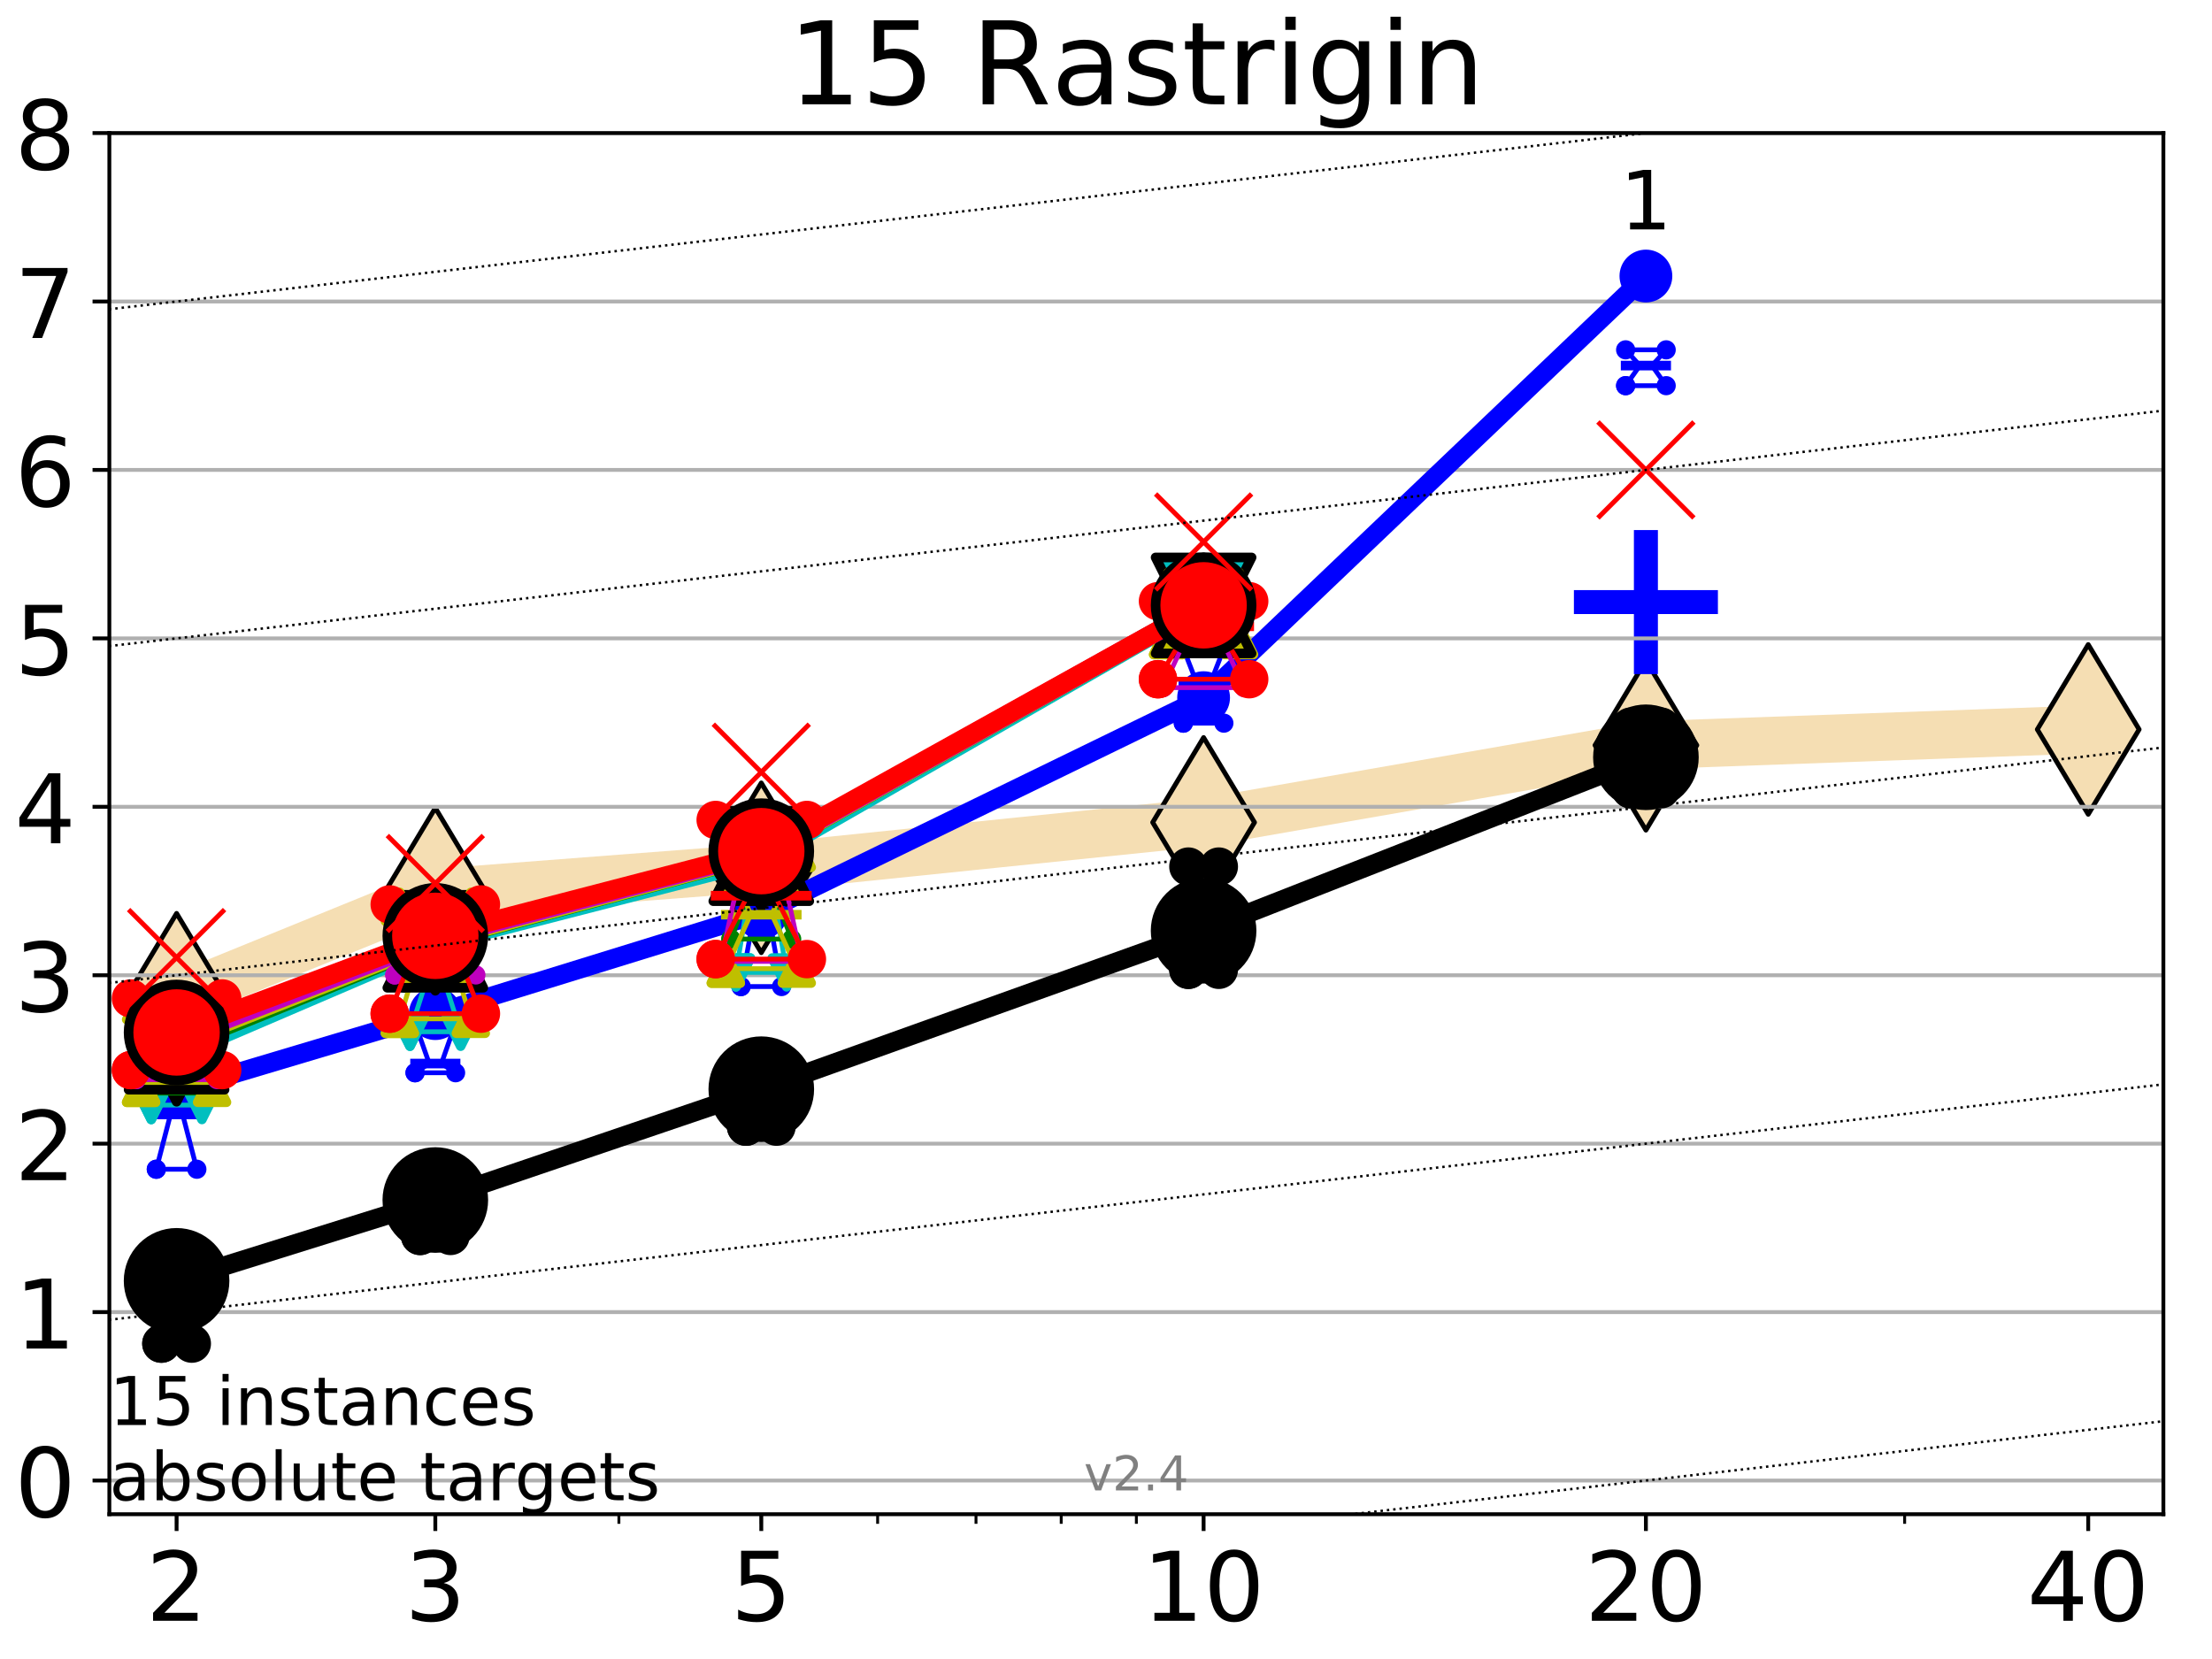 <?xml version="1.0" encoding="utf-8" standalone="no"?>
<!DOCTYPE svg PUBLIC "-//W3C//DTD SVG 1.1//EN"
  "http://www.w3.org/Graphics/SVG/1.1/DTD/svg11.dtd">
<!-- Created with matplotlib (http://matplotlib.org/) -->
<svg height="345.6pt" version="1.1" viewBox="0 0 460.8 345.6" width="460.8pt" xmlns="http://www.w3.org/2000/svg" xmlns:xlink="http://www.w3.org/1999/xlink">
 <defs>
  <style type="text/css">
*{stroke-linecap:butt;stroke-linejoin:round;}
  </style>
 </defs>
 <g id="figure_1">
  <g id="patch_1">
   <path d="M 0 345.6 
L 460.8 345.6 
L 460.8 0 
L 0 0 
z
" style="fill:#ffffff;"/>
  </g>
  <g id="axes_1">
   <g id="patch_2">
    <path d="M 22.78 315.44 
L 450.672 315.44 
L 450.672 27.72 
L 22.78 27.72 
z
" style="fill:#ffffff;"/>
   </g>
   <g id="line2d_1">
    <path clip-path="url(#pf19459a08a)" d="M 36.786 207.955 
L 90.685 185.997 
L 158.59 180.782 
L 250.732 171.32 
L 342.873 155.252 
L 435.015 151.953 
" style="fill:none;stroke:#f5deb3;stroke-linecap:square;stroke-width:10;"/>
    <defs>
     <path d="M -0 17.678 
L 10.607 0 
L 0 -17.678 
L -10.607 -0 
z
" id="mc7993d1897" style="stroke:#000000;stroke-linejoin:miter;"/>
    </defs>
    <g clip-path="url(#pf19459a08a)">
     <use style="fill:#f5deb3;stroke:#000000;stroke-linejoin:miter;" x="36.786" xlink:href="#mc7993d1897" y="207.955"/>
     <use style="fill:#f5deb3;stroke:#000000;stroke-linejoin:miter;" x="90.685" xlink:href="#mc7993d1897" y="185.997"/>
     <use style="fill:#f5deb3;stroke:#000000;stroke-linejoin:miter;" x="158.59" xlink:href="#mc7993d1897" y="180.782"/>
     <use style="fill:#f5deb3;stroke:#000000;stroke-linejoin:miter;" x="250.732" xlink:href="#mc7993d1897" y="171.32"/>
     <use style="fill:#f5deb3;stroke:#000000;stroke-linejoin:miter;" x="342.873" xlink:href="#mc7993d1897" y="155.252"/>
     <use style="fill:#f5deb3;stroke:#000000;stroke-linejoin:miter;" x="435.015" xlink:href="#mc7993d1897" y="151.953"/>
    </g>
   </g>
   <g id="line2d_2">
    <defs>
     <path d="M -15 0 
L 15 0 
M 0 15 
L 0 -15 
" id="m7a047a0b10" style="stroke:#0000ff;stroke-width:5;"/>
    </defs>
    <g clip-path="url(#pf19459a08a)">
     <use style="fill:#0000ff;stroke:#0000ff;stroke-width:5;" x="342.873" xlink:href="#m7a047a0b10" y="125.424"/>
    </g>
   </g>
   <g id="matplotlib.axis_1">
    <g id="xtick_1">
     <g id="line2d_3">
      <defs>
       <path d="M 0 0 
L 0 3.5 
" id="m68515e9d5f" style="stroke:#000000;stroke-width:0.8;"/>
      </defs>
      <g>
       <use style="stroke:#000000;stroke-width:0.8;" x="36.786" xlink:href="#m68515e9d5f" y="315.44"/>
      </g>
     </g>
     <g id="text_1">
      <!-- 2 -->
      <defs>
       <path d="M 19.188 8.297 
L 53.609 8.297 
L 53.609 0 
L 7.328 0 
L 7.328 8.297 
Q 12.938 14.109 22.625 23.891 
Q 32.328 33.688 34.812 36.531 
Q 39.547 41.844 41.422 45.531 
Q 43.312 49.219 43.312 52.781 
Q 43.312 58.594 39.234 62.25 
Q 35.156 65.922 28.609 65.922 
Q 23.969 65.922 18.812 64.312 
Q 13.672 62.703 7.812 59.422 
L 7.812 69.391 
Q 13.766 71.781 18.938 73 
Q 24.125 74.219 28.422 74.219 
Q 39.75 74.219 46.484 68.547 
Q 53.219 62.891 53.219 53.422 
Q 53.219 48.922 51.531 44.891 
Q 49.859 40.875 45.406 35.406 
Q 44.188 33.984 37.641 27.219 
Q 31.109 20.453 19.188 8.297 
z
" id="DejaVuSans-32"/>
      </defs>
      <g transform="translate(30.423 337.637)scale(0.2 -0.2)">
       <use xlink:href="#DejaVuSans-32"/>
      </g>
     </g>
    </g>
    <g id="xtick_2">
     <g id="line2d_4">
      <g>
       <use style="stroke:#000000;stroke-width:0.8;" x="90.685" xlink:href="#m68515e9d5f" y="315.44"/>
      </g>
     </g>
     <g id="text_2">
      <!-- 3 -->
      <defs>
       <path d="M 40.578 39.312 
Q 47.656 37.797 51.625 33 
Q 55.609 28.219 55.609 21.188 
Q 55.609 10.406 48.188 4.484 
Q 40.766 -1.422 27.094 -1.422 
Q 22.516 -1.422 17.656 -0.516 
Q 12.797 0.391 7.625 2.203 
L 7.625 11.719 
Q 11.719 9.328 16.594 8.109 
Q 21.484 6.891 26.812 6.891 
Q 36.078 6.891 40.938 10.547 
Q 45.797 14.203 45.797 21.188 
Q 45.797 27.641 41.281 31.266 
Q 36.766 34.906 28.719 34.906 
L 20.219 34.906 
L 20.219 43.016 
L 29.109 43.016 
Q 36.375 43.016 40.234 45.922 
Q 44.094 48.828 44.094 54.297 
Q 44.094 59.906 40.109 62.906 
Q 36.141 65.922 28.719 65.922 
Q 24.656 65.922 20.016 65.031 
Q 15.375 64.156 9.812 62.312 
L 9.812 71.094 
Q 15.438 72.656 20.344 73.438 
Q 25.25 74.219 29.594 74.219 
Q 40.828 74.219 47.359 69.109 
Q 53.906 64.016 53.906 55.328 
Q 53.906 49.266 50.438 45.094 
Q 46.969 40.922 40.578 39.312 
z
" id="DejaVuSans-33"/>
      </defs>
      <g transform="translate(84.323 337.637)scale(0.2 -0.2)">
       <use xlink:href="#DejaVuSans-33"/>
      </g>
     </g>
    </g>
    <g id="xtick_3">
     <g id="line2d_5">
      <g>
       <use style="stroke:#000000;stroke-width:0.8;" x="158.59" xlink:href="#m68515e9d5f" y="315.44"/>
      </g>
     </g>
     <g id="text_3">
      <!-- 5 -->
      <defs>
       <path d="M 10.797 72.906 
L 49.516 72.906 
L 49.516 64.594 
L 19.828 64.594 
L 19.828 46.734 
Q 21.969 47.469 24.109 47.828 
Q 26.266 48.188 28.422 48.188 
Q 40.625 48.188 47.75 41.5 
Q 54.891 34.812 54.891 23.391 
Q 54.891 11.625 47.562 5.094 
Q 40.234 -1.422 26.906 -1.422 
Q 22.312 -1.422 17.547 -0.641 
Q 12.797 0.141 7.719 1.703 
L 7.719 11.625 
Q 12.109 9.234 16.797 8.062 
Q 21.484 6.891 26.703 6.891 
Q 35.156 6.891 40.078 11.328 
Q 45.016 15.766 45.016 23.391 
Q 45.016 31 40.078 35.438 
Q 35.156 39.891 26.703 39.891 
Q 22.75 39.891 18.812 39.016 
Q 14.891 38.141 10.797 36.281 
z
" id="DejaVuSans-35"/>
      </defs>
      <g transform="translate(152.228 337.637)scale(0.2 -0.2)">
       <use xlink:href="#DejaVuSans-35"/>
      </g>
     </g>
    </g>
    <g id="xtick_4">
     <g id="line2d_6">
      <g>
       <use style="stroke:#000000;stroke-width:0.8;" x="250.732" xlink:href="#m68515e9d5f" y="315.44"/>
      </g>
     </g>
     <g id="text_4">
      <!-- 10 -->
      <defs>
       <path d="M 12.406 8.297 
L 28.516 8.297 
L 28.516 63.922 
L 10.984 60.406 
L 10.984 69.391 
L 28.422 72.906 
L 38.281 72.906 
L 38.281 8.297 
L 54.391 8.297 
L 54.391 0 
L 12.406 0 
z
" id="DejaVuSans-31"/>
       <path d="M 31.781 66.406 
Q 24.172 66.406 20.328 58.906 
Q 16.5 51.422 16.5 36.375 
Q 16.5 21.391 20.328 13.891 
Q 24.172 6.391 31.781 6.391 
Q 39.453 6.391 43.281 13.891 
Q 47.125 21.391 47.125 36.375 
Q 47.125 51.422 43.281 58.906 
Q 39.453 66.406 31.781 66.406 
z
M 31.781 74.219 
Q 44.047 74.219 50.516 64.516 
Q 56.984 54.828 56.984 36.375 
Q 56.984 17.969 50.516 8.266 
Q 44.047 -1.422 31.781 -1.422 
Q 19.531 -1.422 13.062 8.266 
Q 6.594 17.969 6.594 36.375 
Q 6.594 54.828 13.062 64.516 
Q 19.531 74.219 31.781 74.219 
z
" id="DejaVuSans-30"/>
      </defs>
      <g transform="translate(238.007 337.637)scale(0.2 -0.2)">
       <use xlink:href="#DejaVuSans-31"/>
       <use x="63.623" xlink:href="#DejaVuSans-30"/>
      </g>
     </g>
    </g>
    <g id="xtick_5">
     <g id="line2d_7">
      <g>
       <use style="stroke:#000000;stroke-width:0.8;" x="342.873" xlink:href="#m68515e9d5f" y="315.44"/>
      </g>
     </g>
     <g id="text_5">
      <!-- 20 -->
      <g transform="translate(330.148 337.637)scale(0.2 -0.2)">
       <use xlink:href="#DejaVuSans-32"/>
       <use x="63.623" xlink:href="#DejaVuSans-30"/>
      </g>
     </g>
    </g>
    <g id="xtick_6">
     <g id="line2d_8">
      <g>
       <use style="stroke:#000000;stroke-width:0.8;" x="435.015" xlink:href="#m68515e9d5f" y="315.44"/>
      </g>
     </g>
     <g id="text_6">
      <!-- 40 -->
      <defs>
       <path d="M 37.797 64.312 
L 12.891 25.391 
L 37.797 25.391 
z
M 35.203 72.906 
L 47.609 72.906 
L 47.609 25.391 
L 58.016 25.391 
L 58.016 17.188 
L 47.609 17.188 
L 47.609 0 
L 37.797 0 
L 37.797 17.188 
L 4.891 17.188 
L 4.891 26.703 
z
" id="DejaVuSans-34"/>
      </defs>
      <g transform="translate(422.29 337.637)scale(0.2 -0.2)">
       <use xlink:href="#DejaVuSans-34"/>
       <use x="63.623" xlink:href="#DejaVuSans-30"/>
      </g>
     </g>
    </g>
    <g id="xtick_7">
     <g id="line2d_9">
      <defs>
       <path d="M 0 0 
L 0 2 
" id="mbc779740d6" style="stroke:#000000;stroke-width:0.6;"/>
      </defs>
      <g>
       <use style="stroke:#000000;stroke-width:0.6;" x="36.786" xlink:href="#mbc779740d6" y="315.44"/>
      </g>
     </g>
    </g>
    <g id="xtick_8">
     <g id="line2d_10">
      <g>
       <use style="stroke:#000000;stroke-width:0.6;" x="90.685" xlink:href="#mbc779740d6" y="315.44"/>
      </g>
     </g>
    </g>
    <g id="xtick_9">
     <g id="line2d_11">
      <g>
       <use style="stroke:#000000;stroke-width:0.6;" x="128.927" xlink:href="#mbc779740d6" y="315.44"/>
      </g>
     </g>
    </g>
    <g id="xtick_10">
     <g id="line2d_12">
      <g>
       <use style="stroke:#000000;stroke-width:0.6;" x="158.59" xlink:href="#mbc779740d6" y="315.44"/>
      </g>
     </g>
    </g>
    <g id="xtick_11">
     <g id="line2d_13">
      <g>
       <use style="stroke:#000000;stroke-width:0.6;" x="182.827" xlink:href="#mbc779740d6" y="315.44"/>
      </g>
     </g>
    </g>
    <g id="xtick_12">
     <g id="line2d_14">
      <g>
       <use style="stroke:#000000;stroke-width:0.6;" x="203.318" xlink:href="#mbc779740d6" y="315.44"/>
      </g>
     </g>
    </g>
    <g id="xtick_13">
     <g id="line2d_15">
      <g>
       <use style="stroke:#000000;stroke-width:0.6;" x="221.069" xlink:href="#mbc779740d6" y="315.44"/>
      </g>
     </g>
    </g>
    <g id="xtick_14">
     <g id="line2d_16">
      <g>
       <use style="stroke:#000000;stroke-width:0.6;" x="236.726" xlink:href="#mbc779740d6" y="315.44"/>
      </g>
     </g>
    </g>
    <g id="xtick_15">
     <g id="line2d_17">
      <g>
       <use style="stroke:#000000;stroke-width:0.6;" x="342.873" xlink:href="#mbc779740d6" y="315.44"/>
      </g>
     </g>
    </g>
    <g id="xtick_16">
     <g id="line2d_18">
      <g>
       <use style="stroke:#000000;stroke-width:0.6;" x="396.773" xlink:href="#mbc779740d6" y="315.44"/>
      </g>
     </g>
    </g>
    <g id="xtick_17">
     <g id="line2d_19">
      <g>
       <use style="stroke:#000000;stroke-width:0.6;" x="435.015" xlink:href="#mbc779740d6" y="315.44"/>
      </g>
     </g>
    </g>
   </g>
   <g id="matplotlib.axis_2">
    <g id="ytick_1">
     <g id="line2d_20">
      <path clip-path="url(#pf19459a08a)" d="M 22.78 308.422 
L 450.672 308.422 
" style="fill:none;stroke:#b0b0b0;stroke-linecap:square;stroke-width:0.8;"/>
     </g>
     <g id="line2d_21">
      <defs>
       <path d="M 0 0 
L -3.5 0 
" id="m56472c0140" style="stroke:#000000;stroke-width:0.8;"/>
      </defs>
      <g>
       <use style="stroke:#000000;stroke-width:0.8;" x="22.78" xlink:href="#m56472c0140" y="308.422"/>
      </g>
     </g>
     <g id="text_7">
      <!-- 0 -->
      <g transform="translate(3.055 316.021)scale(0.2 -0.2)">
       <use xlink:href="#DejaVuSans-30"/>
      </g>
     </g>
    </g>
    <g id="ytick_2">
     <g id="line2d_22">
      <path clip-path="url(#pf19459a08a)" d="M 22.78 273.335 
L 450.672 273.335 
" style="fill:none;stroke:#b0b0b0;stroke-linecap:square;stroke-width:0.8;"/>
     </g>
     <g id="line2d_23">
      <g>
       <use style="stroke:#000000;stroke-width:0.8;" x="22.78" xlink:href="#m56472c0140" y="273.335"/>
      </g>
     </g>
     <g id="text_8">
      <!-- 1 -->
      <g transform="translate(3.055 280.933)scale(0.2 -0.2)">
       <use xlink:href="#DejaVuSans-31"/>
      </g>
     </g>
    </g>
    <g id="ytick_3">
     <g id="line2d_24">
      <path clip-path="url(#pf19459a08a)" d="M 22.78 238.247 
L 450.672 238.247 
" style="fill:none;stroke:#b0b0b0;stroke-linecap:square;stroke-width:0.8;"/>
     </g>
     <g id="line2d_25">
      <g>
       <use style="stroke:#000000;stroke-width:0.8;" x="22.78" xlink:href="#m56472c0140" y="238.247"/>
      </g>
     </g>
     <g id="text_9">
      <!-- 2 -->
      <g transform="translate(3.055 245.845)scale(0.2 -0.2)">
       <use xlink:href="#DejaVuSans-32"/>
      </g>
     </g>
    </g>
    <g id="ytick_4">
     <g id="line2d_26">
      <path clip-path="url(#pf19459a08a)" d="M 22.78 203.159 
L 450.672 203.159 
" style="fill:none;stroke:#b0b0b0;stroke-linecap:square;stroke-width:0.8;"/>
     </g>
     <g id="line2d_27">
      <g>
       <use style="stroke:#000000;stroke-width:0.8;" x="22.78" xlink:href="#m56472c0140" y="203.159"/>
      </g>
     </g>
     <g id="text_10">
      <!-- 3 -->
      <g transform="translate(3.055 210.757)scale(0.2 -0.2)">
       <use xlink:href="#DejaVuSans-33"/>
      </g>
     </g>
    </g>
    <g id="ytick_5">
     <g id="line2d_28">
      <path clip-path="url(#pf19459a08a)" d="M 22.78 168.071 
L 450.672 168.071 
" style="fill:none;stroke:#b0b0b0;stroke-linecap:square;stroke-width:0.8;"/>
     </g>
     <g id="line2d_29">
      <g>
       <use style="stroke:#000000;stroke-width:0.8;" x="22.78" xlink:href="#m56472c0140" y="168.071"/>
      </g>
     </g>
     <g id="text_11">
      <!-- 4 -->
      <g transform="translate(3.055 175.67)scale(0.2 -0.2)">
       <use xlink:href="#DejaVuSans-34"/>
      </g>
     </g>
    </g>
    <g id="ytick_6">
     <g id="line2d_30">
      <path clip-path="url(#pf19459a08a)" d="M 22.78 132.983 
L 450.672 132.983 
" style="fill:none;stroke:#b0b0b0;stroke-linecap:square;stroke-width:0.8;"/>
     </g>
     <g id="line2d_31">
      <g>
       <use style="stroke:#000000;stroke-width:0.8;" x="22.78" xlink:href="#m56472c0140" y="132.983"/>
      </g>
     </g>
     <g id="text_12">
      <!-- 5 -->
      <g transform="translate(3.055 140.582)scale(0.2 -0.2)">
       <use xlink:href="#DejaVuSans-35"/>
      </g>
     </g>
    </g>
    <g id="ytick_7">
     <g id="line2d_32">
      <path clip-path="url(#pf19459a08a)" d="M 22.78 97.896 
L 450.672 97.896 
" style="fill:none;stroke:#b0b0b0;stroke-linecap:square;stroke-width:0.8;"/>
     </g>
     <g id="line2d_33">
      <g>
       <use style="stroke:#000000;stroke-width:0.8;" x="22.78" xlink:href="#m56472c0140" y="97.896"/>
      </g>
     </g>
     <g id="text_13">
      <!-- 6 -->
      <defs>
       <path d="M 33.016 40.375 
Q 26.375 40.375 22.484 35.828 
Q 18.609 31.297 18.609 23.391 
Q 18.609 15.531 22.484 10.953 
Q 26.375 6.391 33.016 6.391 
Q 39.656 6.391 43.531 10.953 
Q 47.406 15.531 47.406 23.391 
Q 47.406 31.297 43.531 35.828 
Q 39.656 40.375 33.016 40.375 
z
M 52.594 71.297 
L 52.594 62.312 
Q 48.875 64.062 45.094 64.984 
Q 41.312 65.922 37.594 65.922 
Q 27.828 65.922 22.672 59.328 
Q 17.531 52.734 16.797 39.406 
Q 19.672 43.656 24.016 45.922 
Q 28.375 48.188 33.594 48.188 
Q 44.578 48.188 50.953 41.516 
Q 57.328 34.859 57.328 23.391 
Q 57.328 12.156 50.688 5.359 
Q 44.047 -1.422 33.016 -1.422 
Q 20.359 -1.422 13.672 8.266 
Q 6.984 17.969 6.984 36.375 
Q 6.984 53.656 15.188 63.938 
Q 23.391 74.219 37.203 74.219 
Q 40.922 74.219 44.703 73.484 
Q 48.484 72.75 52.594 71.297 
z
" id="DejaVuSans-36"/>
      </defs>
      <g transform="translate(3.055 105.494)scale(0.2 -0.2)">
       <use xlink:href="#DejaVuSans-36"/>
      </g>
     </g>
    </g>
    <g id="ytick_8">
     <g id="line2d_34">
      <path clip-path="url(#pf19459a08a)" d="M 22.78 62.808 
L 450.672 62.808 
" style="fill:none;stroke:#b0b0b0;stroke-linecap:square;stroke-width:0.8;"/>
     </g>
     <g id="line2d_35">
      <g>
       <use style="stroke:#000000;stroke-width:0.8;" x="22.78" xlink:href="#m56472c0140" y="62.808"/>
      </g>
     </g>
     <g id="text_14">
      <!-- 7 -->
      <defs>
       <path d="M 8.203 72.906 
L 55.078 72.906 
L 55.078 68.703 
L 28.609 0 
L 18.312 0 
L 43.219 64.594 
L 8.203 64.594 
z
" id="DejaVuSans-37"/>
      </defs>
      <g transform="translate(3.055 70.406)scale(0.2 -0.2)">
       <use xlink:href="#DejaVuSans-37"/>
      </g>
     </g>
    </g>
    <g id="ytick_9">
     <g id="line2d_36">
      <path clip-path="url(#pf19459a08a)" d="M 22.78 27.72 
L 450.672 27.72 
" style="fill:none;stroke:#b0b0b0;stroke-linecap:square;stroke-width:0.8;"/>
     </g>
     <g id="line2d_37">
      <g>
       <use style="stroke:#000000;stroke-width:0.8;" x="22.78" xlink:href="#m56472c0140" y="27.72"/>
      </g>
     </g>
     <g id="text_15">
      <!-- 8 -->
      <defs>
       <path d="M 31.781 34.625 
Q 24.75 34.625 20.719 30.859 
Q 16.703 27.094 16.703 20.516 
Q 16.703 13.922 20.719 10.156 
Q 24.75 6.391 31.781 6.391 
Q 38.812 6.391 42.859 10.172 
Q 46.922 13.969 46.922 20.516 
Q 46.922 27.094 42.891 30.859 
Q 38.875 34.625 31.781 34.625 
z
M 21.922 38.812 
Q 15.578 40.375 12.031 44.719 
Q 8.5 49.078 8.5 55.328 
Q 8.5 64.062 14.719 69.141 
Q 20.953 74.219 31.781 74.219 
Q 42.672 74.219 48.875 69.141 
Q 55.078 64.062 55.078 55.328 
Q 55.078 49.078 51.531 44.719 
Q 48 40.375 41.703 38.812 
Q 48.828 37.156 52.797 32.312 
Q 56.781 27.484 56.781 20.516 
Q 56.781 9.906 50.312 4.234 
Q 43.844 -1.422 31.781 -1.422 
Q 19.734 -1.422 13.25 4.234 
Q 6.781 9.906 6.781 20.516 
Q 6.781 27.484 10.781 32.312 
Q 14.797 37.156 21.922 38.812 
z
M 18.312 54.391 
Q 18.312 48.734 21.844 45.562 
Q 25.391 42.391 31.781 42.391 
Q 38.141 42.391 41.719 45.562 
Q 45.312 48.734 45.312 54.391 
Q 45.312 60.062 41.719 63.234 
Q 38.141 66.406 31.781 66.406 
Q 25.391 66.406 21.844 63.234 
Q 18.312 60.062 18.312 54.391 
z
" id="DejaVuSans-38"/>
      </defs>
      <g transform="translate(3.055 35.318)scale(0.2 -0.2)">
       <use xlink:href="#DejaVuSans-38"/>
      </g>
     </g>
    </g>
   </g>
   <g id="line2d_38">
    <path clip-path="url(#pf19459a08a)" d="M 33.618 279.899 
L 35.836 269.934 
L 33.618 261.67 
L 39.953 261.67 
L 37.736 269.934 
L 39.953 279.899 
L 33.618 279.899 
" style="fill:none;stroke:#000000;stroke-linecap:square;"/>
   </g>
   <g id="line2d_39">
    <path clip-path="url(#pf19459a08a)" d="M 33.618 279.899 
L 39.953 279.899 
L 39.953 261.67 
L 33.618 261.67 
L 33.618 279.899 
" style="fill:none;"/>
    <defs>
     <path d="M 0 3 
C 0.796 3 1.559 2.684 2.121 2.121 
C 2.684 1.559 3 0.796 3 0 
C 3 -0.796 2.684 -1.559 2.121 -2.121 
C 1.559 -2.684 0.796 -3 0 -3 
C -0.796 -3 -1.559 -2.684 -2.121 -2.121 
C -2.684 -1.559 -3 -0.796 -3 0 
C -3 0.796 -2.684 1.559 -2.121 2.121 
C -1.559 2.684 -0.796 3 0 3 
z
" id="ma11a35e92e" style="stroke:#000000;stroke-width:2;"/>
    </defs>
    <g clip-path="url(#pf19459a08a)">
     <use style="stroke:#000000;stroke-width:2;" x="33.618" xlink:href="#ma11a35e92e" y="279.899"/>
     <use style="stroke:#000000;stroke-width:2;" x="39.953" xlink:href="#ma11a35e92e" y="279.899"/>
     <use style="stroke:#000000;stroke-width:2;" x="39.953" xlink:href="#ma11a35e92e" y="261.67"/>
     <use style="stroke:#000000;stroke-width:2;" x="33.618" xlink:href="#ma11a35e92e" y="261.67"/>
     <use style="stroke:#000000;stroke-width:2;" x="33.618" xlink:href="#ma11a35e92e" y="279.899"/>
    </g>
   </g>
   <g id="line2d_40">
    <path clip-path="url(#pf19459a08a)" d="M 33.618 269.934 
L 39.953 269.934 
" style="fill:none;stroke:#000000;stroke-linecap:square;stroke-width:2;"/>
   </g>
   <g id="line2d_41">
    <path clip-path="url(#pf19459a08a)" d="M 87.518 257.465 
L 89.735 254.836 
L 87.518 252.337 
L 93.853 252.337 
L 91.635 254.836 
L 93.853 257.465 
L 87.518 257.465 
" style="fill:none;stroke:#000000;stroke-linecap:square;"/>
   </g>
   <g id="line2d_42">
    <path clip-path="url(#pf19459a08a)" d="M 87.518 257.465 
L 93.853 257.465 
L 93.853 252.337 
L 87.518 252.337 
L 87.518 257.465 
" style="fill:none;"/>
    <g clip-path="url(#pf19459a08a)">
     <use style="stroke:#000000;stroke-width:2;" x="87.518" xlink:href="#ma11a35e92e" y="257.465"/>
     <use style="stroke:#000000;stroke-width:2;" x="93.853" xlink:href="#ma11a35e92e" y="257.465"/>
     <use style="stroke:#000000;stroke-width:2;" x="93.853" xlink:href="#ma11a35e92e" y="252.337"/>
     <use style="stroke:#000000;stroke-width:2;" x="87.518" xlink:href="#ma11a35e92e" y="252.337"/>
     <use style="stroke:#000000;stroke-width:2;" x="87.518" xlink:href="#ma11a35e92e" y="257.465"/>
    </g>
   </g>
   <g id="line2d_43">
    <path clip-path="url(#pf19459a08a)" d="M 87.518 254.836 
L 93.853 254.836 
" style="fill:none;stroke:#000000;stroke-linecap:square;stroke-width:2;"/>
   </g>
   <g id="line2d_44">
    <path clip-path="url(#pf19459a08a)" d="M 155.423 234.701 
L 157.64 229.921 
L 155.423 225.488 
L 161.758 225.488 
L 159.541 229.921 
L 161.758 234.701 
L 155.423 234.701 
" style="fill:none;stroke:#000000;stroke-linecap:square;"/>
   </g>
   <g id="line2d_45">
    <path clip-path="url(#pf19459a08a)" d="M 155.423 234.701 
L 161.758 234.701 
L 161.758 225.488 
L 155.423 225.488 
L 155.423 234.701 
" style="fill:none;"/>
    <g clip-path="url(#pf19459a08a)">
     <use style="stroke:#000000;stroke-width:2;" x="155.423" xlink:href="#ma11a35e92e" y="234.701"/>
     <use style="stroke:#000000;stroke-width:2;" x="161.758" xlink:href="#ma11a35e92e" y="234.701"/>
     <use style="stroke:#000000;stroke-width:2;" x="161.758" xlink:href="#ma11a35e92e" y="225.488"/>
     <use style="stroke:#000000;stroke-width:2;" x="155.423" xlink:href="#ma11a35e92e" y="225.488"/>
     <use style="stroke:#000000;stroke-width:2;" x="155.423" xlink:href="#ma11a35e92e" y="234.701"/>
    </g>
   </g>
   <g id="line2d_46">
    <path clip-path="url(#pf19459a08a)" d="M 155.423 229.921 
L 161.758 229.921 
" style="fill:none;stroke:#000000;stroke-linecap:square;stroke-width:2;"/>
   </g>
   <g id="line2d_47">
    <path clip-path="url(#pf19459a08a)" d="M 247.564 202.026 
L 249.782 198.277 
L 247.564 180.528 
L 253.899 180.528 
L 251.682 198.277 
L 253.899 202.026 
L 247.564 202.026 
" style="fill:none;stroke:#000000;stroke-linecap:square;"/>
   </g>
   <g id="line2d_48">
    <path clip-path="url(#pf19459a08a)" d="M 247.564 202.026 
L 253.899 202.026 
L 253.899 180.528 
L 247.564 180.528 
L 247.564 202.026 
" style="fill:none;"/>
    <g clip-path="url(#pf19459a08a)">
     <use style="stroke:#000000;stroke-width:2;" x="247.564" xlink:href="#ma11a35e92e" y="202.026"/>
     <use style="stroke:#000000;stroke-width:2;" x="253.899" xlink:href="#ma11a35e92e" y="202.026"/>
     <use style="stroke:#000000;stroke-width:2;" x="253.899" xlink:href="#ma11a35e92e" y="180.528"/>
     <use style="stroke:#000000;stroke-width:2;" x="247.564" xlink:href="#ma11a35e92e" y="180.528"/>
     <use style="stroke:#000000;stroke-width:2;" x="247.564" xlink:href="#ma11a35e92e" y="202.026"/>
    </g>
   </g>
   <g id="line2d_49">
    <path clip-path="url(#pf19459a08a)" d="M 247.564 198.277 
L 253.899 198.277 
" style="fill:none;stroke:#000000;stroke-linecap:square;stroke-width:2;"/>
   </g>
   <g id="line2d_50">
    <path clip-path="url(#pf19459a08a)" d="M 339.706 164.412 
L 341.923 161.013 
L 339.706 151.368 
L 346.041 151.368 
L 343.824 161.013 
L 346.041 164.412 
L 339.706 164.412 
" style="fill:none;stroke:#000000;stroke-linecap:square;"/>
   </g>
   <g id="line2d_51">
    <path clip-path="url(#pf19459a08a)" d="M 339.706 164.412 
L 346.041 164.412 
L 346.041 151.368 
L 339.706 151.368 
L 339.706 164.412 
" style="fill:none;"/>
    <g clip-path="url(#pf19459a08a)">
     <use style="stroke:#000000;stroke-width:2;" x="339.706" xlink:href="#ma11a35e92e" y="164.412"/>
     <use style="stroke:#000000;stroke-width:2;" x="346.041" xlink:href="#ma11a35e92e" y="164.412"/>
     <use style="stroke:#000000;stroke-width:2;" x="346.041" xlink:href="#ma11a35e92e" y="151.368"/>
     <use style="stroke:#000000;stroke-width:2;" x="339.706" xlink:href="#ma11a35e92e" y="151.368"/>
     <use style="stroke:#000000;stroke-width:2;" x="339.706" xlink:href="#ma11a35e92e" y="164.412"/>
    </g>
   </g>
   <g id="line2d_52">
    <path clip-path="url(#pf19459a08a)" d="M 339.706 161.013 
L 346.041 161.013 
" style="fill:none;stroke:#000000;stroke-linecap:square;stroke-width:2;"/>
   </g>
   <g id="line2d_53">
    <path clip-path="url(#pf19459a08a)" d="M 36.786 266.821 
L 90.685 249.985 
" style="fill:none;stroke:#000000;stroke-linecap:square;stroke-width:4;"/>
   </g>
   <g id="line2d_54">
    <path clip-path="url(#pf19459a08a)" d="M 90.685 249.985 
L 158.59 226.9 
" style="fill:none;stroke:#000000;stroke-linecap:square;stroke-width:4;"/>
   </g>
   <g id="line2d_55">
    <path clip-path="url(#pf19459a08a)" d="M 158.59 226.9 
L 250.732 193.892 
" style="fill:none;stroke:#000000;stroke-linecap:square;stroke-width:4;"/>
   </g>
   <g id="line2d_56">
    <path clip-path="url(#pf19459a08a)" d="M 250.732 193.892 
L 342.873 157.756 
" style="fill:none;stroke:#000000;stroke-linecap:square;stroke-width:4;"/>
   </g>
   <g id="line2d_57">
    <path clip-path="url(#pf19459a08a)" d="M 36.786 266.821 
L 90.685 249.985 
L 158.59 226.9 
L 250.732 193.892 
L 342.873 157.756 
" style="fill:none;"/>
    <defs>
     <path d="M 0 10 
C 2.652 10 5.196 8.946 7.071 7.071 
C 8.946 5.196 10 2.652 10 0 
C 10 -2.652 8.946 -5.196 7.071 -7.071 
C 5.196 -8.946 2.652 -10 0 -10 
C -2.652 -10 -5.196 -8.946 -7.071 -7.071 
C -8.946 -5.196 -10 -2.652 -10 0 
C -10 2.652 -8.946 5.196 -7.071 7.071 
C -5.196 8.946 -2.652 10 0 10 
z
" id="m354d49cc21" style="stroke:#000000;stroke-width:2;"/>
    </defs>
    <g clip-path="url(#pf19459a08a)">
     <use style="stroke:#000000;stroke-width:2;" x="36.786" xlink:href="#m354d49cc21" y="266.821"/>
     <use style="stroke:#000000;stroke-width:2;" x="90.685" xlink:href="#m354d49cc21" y="249.985"/>
     <use style="stroke:#000000;stroke-width:2;" x="158.59" xlink:href="#m354d49cc21" y="226.9"/>
     <use style="stroke:#000000;stroke-width:2;" x="250.732" xlink:href="#m354d49cc21" y="193.892"/>
     <use style="stroke:#000000;stroke-width:2;" x="342.873" xlink:href="#m354d49cc21" y="157.756"/>
    </g>
   </g>
   <g id="line2d_58">
    <path clip-path="url(#pf19459a08a)" d="M 32.563 243.574 
L 35.519 232.17 
L 32.563 226.232 
L 41.009 226.232 
L 38.053 232.17 
L 41.009 243.574 
L 32.563 243.574 
" style="fill:none;stroke:#0000ff;stroke-linecap:square;"/>
   </g>
   <g id="line2d_59">
    <path clip-path="url(#pf19459a08a)" d="M 32.563 243.574 
L 41.009 243.574 
L 41.009 226.232 
L 32.563 226.232 
L 32.563 243.574 
" style="fill:none;"/>
    <defs>
     <path d="M 0 1.5 
C 0.398 1.5 0.779 1.342 1.061 1.061 
C 1.342 0.779 1.5 0.398 1.5 0 
C 1.5 -0.398 1.342 -0.779 1.061 -1.061 
C 0.779 -1.342 0.398 -1.5 0 -1.5 
C -0.398 -1.5 -0.779 -1.342 -1.061 -1.061 
C -1.342 -0.779 -1.5 -0.398 -1.5 0 
C -1.5 0.398 -1.342 0.779 -1.061 1.061 
C -0.779 1.342 -0.398 1.5 0 1.5 
z
" id="m9fb1a19e90" style="stroke:#0000ff;"/>
    </defs>
    <g clip-path="url(#pf19459a08a)">
     <use style="fill:#0000ff;stroke:#0000ff;" x="32.563" xlink:href="#m9fb1a19e90" y="243.574"/>
     <use style="fill:#0000ff;stroke:#0000ff;" x="41.009" xlink:href="#m9fb1a19e90" y="243.574"/>
     <use style="fill:#0000ff;stroke:#0000ff;" x="41.009" xlink:href="#m9fb1a19e90" y="226.232"/>
     <use style="fill:#0000ff;stroke:#0000ff;" x="32.563" xlink:href="#m9fb1a19e90" y="226.232"/>
     <use style="fill:#0000ff;stroke:#0000ff;" x="32.563" xlink:href="#m9fb1a19e90" y="243.574"/>
    </g>
   </g>
   <g id="line2d_60">
    <path clip-path="url(#pf19459a08a)" d="M 32.563 232.17 
L 41.009 232.17 
" style="fill:none;stroke:#0000ff;stroke-linecap:square;stroke-width:2;"/>
   </g>
   <g id="line2d_61">
    <path clip-path="url(#pf19459a08a)" d="M 86.462 223.473 
L 89.418 221.557 
L 86.462 213.124 
L 94.908 213.124 
L 91.952 221.557 
L 94.908 223.473 
L 86.462 223.473 
" style="fill:none;stroke:#0000ff;stroke-linecap:square;"/>
   </g>
   <g id="line2d_62">
    <path clip-path="url(#pf19459a08a)" d="M 86.462 223.473 
L 94.908 223.473 
L 94.908 213.124 
L 86.462 213.124 
L 86.462 223.473 
" style="fill:none;"/>
    <g clip-path="url(#pf19459a08a)">
     <use style="fill:#0000ff;stroke:#0000ff;" x="86.462" xlink:href="#m9fb1a19e90" y="223.473"/>
     <use style="fill:#0000ff;stroke:#0000ff;" x="94.908" xlink:href="#m9fb1a19e90" y="223.473"/>
     <use style="fill:#0000ff;stroke:#0000ff;" x="94.908" xlink:href="#m9fb1a19e90" y="213.124"/>
     <use style="fill:#0000ff;stroke:#0000ff;" x="86.462" xlink:href="#m9fb1a19e90" y="213.124"/>
     <use style="fill:#0000ff;stroke:#0000ff;" x="86.462" xlink:href="#m9fb1a19e90" y="223.473"/>
    </g>
   </g>
   <g id="line2d_63">
    <path clip-path="url(#pf19459a08a)" d="M 86.462 221.557 
L 94.908 221.557 
" style="fill:none;stroke:#0000ff;stroke-linecap:square;stroke-width:2;"/>
   </g>
   <g id="line2d_64">
    <path clip-path="url(#pf19459a08a)" d="M 154.367 205.518 
L 157.323 189.109 
L 154.367 179.088 
L 162.814 179.088 
L 159.857 189.109 
L 162.814 205.518 
L 154.367 205.518 
" style="fill:none;stroke:#0000ff;stroke-linecap:square;"/>
   </g>
   <g id="line2d_65">
    <path clip-path="url(#pf19459a08a)" d="M 154.367 205.518 
L 162.814 205.518 
L 162.814 179.088 
L 154.367 179.088 
L 154.367 205.518 
" style="fill:none;"/>
    <g clip-path="url(#pf19459a08a)">
     <use style="fill:#0000ff;stroke:#0000ff;" x="154.367" xlink:href="#m9fb1a19e90" y="205.518"/>
     <use style="fill:#0000ff;stroke:#0000ff;" x="162.814" xlink:href="#m9fb1a19e90" y="205.518"/>
     <use style="fill:#0000ff;stroke:#0000ff;" x="162.814" xlink:href="#m9fb1a19e90" y="179.088"/>
     <use style="fill:#0000ff;stroke:#0000ff;" x="154.367" xlink:href="#m9fb1a19e90" y="179.088"/>
     <use style="fill:#0000ff;stroke:#0000ff;" x="154.367" xlink:href="#m9fb1a19e90" y="205.518"/>
    </g>
   </g>
   <g id="line2d_66">
    <path clip-path="url(#pf19459a08a)" d="M 154.367 189.109 
L 162.814 189.109 
" style="fill:none;stroke:#0000ff;stroke-linecap:square;stroke-width:2;"/>
   </g>
   <g id="line2d_67">
    <path clip-path="url(#pf19459a08a)" d="M 246.509 150.647 
L 249.465 142.687 
L 246.509 135.077 
L 254.955 135.077 
L 251.999 142.687 
L 254.955 150.647 
L 246.509 150.647 
" style="fill:none;stroke:#0000ff;stroke-linecap:square;"/>
   </g>
   <g id="line2d_68">
    <path clip-path="url(#pf19459a08a)" d="M 246.509 150.647 
L 254.955 150.647 
L 254.955 135.077 
L 246.509 135.077 
L 246.509 150.647 
" style="fill:none;"/>
    <g clip-path="url(#pf19459a08a)">
     <use style="fill:#0000ff;stroke:#0000ff;" x="246.509" xlink:href="#m9fb1a19e90" y="150.647"/>
     <use style="fill:#0000ff;stroke:#0000ff;" x="254.955" xlink:href="#m9fb1a19e90" y="150.647"/>
     <use style="fill:#0000ff;stroke:#0000ff;" x="254.955" xlink:href="#m9fb1a19e90" y="135.077"/>
     <use style="fill:#0000ff;stroke:#0000ff;" x="246.509" xlink:href="#m9fb1a19e90" y="135.077"/>
     <use style="fill:#0000ff;stroke:#0000ff;" x="246.509" xlink:href="#m9fb1a19e90" y="150.647"/>
    </g>
   </g>
   <g id="line2d_69">
    <path clip-path="url(#pf19459a08a)" d="M 246.509 142.687 
L 254.955 142.687 
" style="fill:none;stroke:#0000ff;stroke-linecap:square;stroke-width:2;"/>
   </g>
   <g id="line2d_70">
    <path clip-path="url(#pf19459a08a)" d="M 338.65 80.342 
L 341.606 76.157 
L 338.65 72.878 
L 347.097 72.878 
L 344.14 76.157 
L 347.097 80.342 
L 338.65 80.342 
" style="fill:none;stroke:#0000ff;stroke-linecap:square;"/>
   </g>
   <g id="line2d_71">
    <path clip-path="url(#pf19459a08a)" d="M 338.65 80.342 
L 347.097 80.342 
L 347.097 72.878 
L 338.65 72.878 
L 338.65 80.342 
" style="fill:none;"/>
    <g clip-path="url(#pf19459a08a)">
     <use style="fill:#0000ff;stroke:#0000ff;" x="338.65" xlink:href="#m9fb1a19e90" y="80.342"/>
     <use style="fill:#0000ff;stroke:#0000ff;" x="347.097" xlink:href="#m9fb1a19e90" y="80.342"/>
     <use style="fill:#0000ff;stroke:#0000ff;" x="347.097" xlink:href="#m9fb1a19e90" y="72.878"/>
     <use style="fill:#0000ff;stroke:#0000ff;" x="338.65" xlink:href="#m9fb1a19e90" y="72.878"/>
     <use style="fill:#0000ff;stroke:#0000ff;" x="338.65" xlink:href="#m9fb1a19e90" y="80.342"/>
    </g>
   </g>
   <g id="line2d_72">
    <path clip-path="url(#pf19459a08a)" d="M 338.65 76.157 
L 347.097 76.157 
" style="fill:none;stroke:#0000ff;stroke-linecap:square;stroke-width:2;"/>
   </g>
   <g id="line2d_73">
    <path clip-path="url(#pf19459a08a)" d="M 36.786 227.244 
L 90.685 211.156 
" style="fill:none;stroke:#0000ff;stroke-linecap:square;stroke-width:4;"/>
   </g>
   <g id="line2d_74">
    <path clip-path="url(#pf19459a08a)" d="M 90.685 211.156 
L 158.59 190.169 
" style="fill:none;stroke:#0000ff;stroke-linecap:square;stroke-width:4;"/>
   </g>
   <g id="line2d_75">
    <path clip-path="url(#pf19459a08a)" d="M 158.59 190.169 
L 250.732 145.335 
" style="fill:none;stroke:#0000ff;stroke-linecap:square;stroke-width:4;"/>
   </g>
   <g id="line2d_76">
    <path clip-path="url(#pf19459a08a)" d="M 250.732 145.335 
L 342.873 57.503 
" style="fill:none;stroke:#0000ff;stroke-linecap:square;stroke-width:4;"/>
   </g>
   <g id="line2d_77">
    <path clip-path="url(#pf19459a08a)" d="M 36.786 227.244 
L 90.685 211.156 
L 158.59 190.169 
L 250.732 145.335 
L 342.873 57.503 
" style="fill:none;"/>
    <defs>
     <path d="M 0 5 
C 1.326 5 2.598 4.473 3.536 3.536 
C 4.473 2.598 5 1.326 5 0 
C 5 -1.326 4.473 -2.598 3.536 -3.536 
C 2.598 -4.473 1.326 -5 0 -5 
C -1.326 -5 -2.598 -4.473 -3.536 -3.536 
C -4.473 -2.598 -5 -1.326 -5 0 
C -5 1.326 -4.473 2.598 -3.536 3.536 
C -2.598 4.473 -1.326 5 0 5 
z
" id="m4e108332d2" style="stroke:#0000ff;"/>
    </defs>
    <g clip-path="url(#pf19459a08a)">
     <use style="fill:#0000ff;stroke:#0000ff;" x="36.786" xlink:href="#m4e108332d2" y="227.244"/>
     <use style="fill:#0000ff;stroke:#0000ff;" x="90.685" xlink:href="#m4e108332d2" y="211.156"/>
     <use style="fill:#0000ff;stroke:#0000ff;" x="158.59" xlink:href="#m4e108332d2" y="190.169"/>
     <use style="fill:#0000ff;stroke:#0000ff;" x="250.732" xlink:href="#m4e108332d2" y="145.335"/>
     <use style="fill:#0000ff;stroke:#0000ff;" x="342.873" xlink:href="#m4e108332d2" y="57.503"/>
    </g>
   </g>
   <g id="line2d_78">
    <path clip-path="url(#pf19459a08a)" d="M 31.507 230.206 
L 35.202 225.211 
L 31.507 211.94 
L 42.065 211.94 
L 38.37 225.211 
L 42.065 230.206 
L 31.507 230.206 
" style="fill:none;stroke:#00bfbf;stroke-linecap:square;"/>
   </g>
   <g id="line2d_79">
    <path clip-path="url(#pf19459a08a)" d="M 31.507 230.206 
L 42.065 230.206 
L 42.065 211.94 
L 31.507 211.94 
L 31.507 230.206 
" style="fill:none;"/>
    <defs>
     <path d="M -0 3 
L 3 -3 
L -3 -3 
z
" id="m116380ed05" style="stroke:#00bfbf;stroke-linejoin:miter;stroke-width:2;"/>
    </defs>
    <g clip-path="url(#pf19459a08a)">
     <use style="fill:#00bfbf;stroke:#00bfbf;stroke-linejoin:miter;stroke-width:2;" x="31.507" xlink:href="#m116380ed05" y="230.206"/>
     <use style="fill:#00bfbf;stroke:#00bfbf;stroke-linejoin:miter;stroke-width:2;" x="42.065" xlink:href="#m116380ed05" y="230.206"/>
     <use style="fill:#00bfbf;stroke:#00bfbf;stroke-linejoin:miter;stroke-width:2;" x="42.065" xlink:href="#m116380ed05" y="211.94"/>
     <use style="fill:#00bfbf;stroke:#00bfbf;stroke-linejoin:miter;stroke-width:2;" x="31.507" xlink:href="#m116380ed05" y="211.94"/>
     <use style="fill:#00bfbf;stroke:#00bfbf;stroke-linejoin:miter;stroke-width:2;" x="31.507" xlink:href="#m116380ed05" y="230.206"/>
    </g>
   </g>
   <g id="line2d_80">
    <path clip-path="url(#pf19459a08a)" d="M 31.507 225.211 
L 42.065 225.211 
" style="fill:none;stroke:#00bfbf;stroke-linecap:square;stroke-width:2;"/>
   </g>
   <g id="line2d_81">
    <path clip-path="url(#pf19459a08a)" d="M 85.406 214.937 
L 89.101 203.41 
L 85.406 191.639 
L 95.964 191.639 
L 92.269 203.41 
L 95.964 214.937 
L 85.406 214.937 
" style="fill:none;stroke:#00bfbf;stroke-linecap:square;"/>
   </g>
   <g id="line2d_82">
    <path clip-path="url(#pf19459a08a)" d="M 85.406 214.937 
L 95.964 214.937 
L 95.964 191.639 
L 85.406 191.639 
L 85.406 214.937 
" style="fill:none;"/>
    <g clip-path="url(#pf19459a08a)">
     <use style="fill:#00bfbf;stroke:#00bfbf;stroke-linejoin:miter;stroke-width:2;" x="85.406" xlink:href="#m116380ed05" y="214.937"/>
     <use style="fill:#00bfbf;stroke:#00bfbf;stroke-linejoin:miter;stroke-width:2;" x="95.964" xlink:href="#m116380ed05" y="214.937"/>
     <use style="fill:#00bfbf;stroke:#00bfbf;stroke-linejoin:miter;stroke-width:2;" x="95.964" xlink:href="#m116380ed05" y="191.639"/>
     <use style="fill:#00bfbf;stroke:#00bfbf;stroke-linejoin:miter;stroke-width:2;" x="85.406" xlink:href="#m116380ed05" y="191.639"/>
     <use style="fill:#00bfbf;stroke:#00bfbf;stroke-linejoin:miter;stroke-width:2;" x="85.406" xlink:href="#m116380ed05" y="214.937"/>
    </g>
   </g>
   <g id="line2d_83">
    <path clip-path="url(#pf19459a08a)" d="M 85.406 203.41 
L 95.964 203.41 
" style="fill:none;stroke:#00bfbf;stroke-linecap:square;stroke-width:2;"/>
   </g>
   <g id="line2d_84">
    <path clip-path="url(#pf19459a08a)" d="M 153.311 202.576 
L 157.007 180.332 
L 153.311 176.642 
L 163.869 176.642 
L 160.174 180.332 
L 163.869 202.576 
L 153.311 202.576 
" style="fill:none;stroke:#00bfbf;stroke-linecap:square;"/>
   </g>
   <g id="line2d_85">
    <path clip-path="url(#pf19459a08a)" d="M 153.311 202.576 
L 163.869 202.576 
L 163.869 176.642 
L 153.311 176.642 
L 153.311 202.576 
" style="fill:none;"/>
    <g clip-path="url(#pf19459a08a)">
     <use style="fill:#00bfbf;stroke:#00bfbf;stroke-linejoin:miter;stroke-width:2;" x="153.311" xlink:href="#m116380ed05" y="202.576"/>
     <use style="fill:#00bfbf;stroke:#00bfbf;stroke-linejoin:miter;stroke-width:2;" x="163.869" xlink:href="#m116380ed05" y="202.576"/>
     <use style="fill:#00bfbf;stroke:#00bfbf;stroke-linejoin:miter;stroke-width:2;" x="163.869" xlink:href="#m116380ed05" y="176.642"/>
     <use style="fill:#00bfbf;stroke:#00bfbf;stroke-linejoin:miter;stroke-width:2;" x="153.311" xlink:href="#m116380ed05" y="176.642"/>
     <use style="fill:#00bfbf;stroke:#00bfbf;stroke-linejoin:miter;stroke-width:2;" x="153.311" xlink:href="#m116380ed05" y="202.576"/>
    </g>
   </g>
   <g id="line2d_86">
    <path clip-path="url(#pf19459a08a)" d="M 153.311 180.332 
L 163.869 180.332 
" style="fill:none;stroke:#00bfbf;stroke-linecap:square;stroke-width:2;"/>
   </g>
   <g id="line2d_87">
    <path clip-path="url(#pf19459a08a)" d="M 245.453 133.348 
L 249.148 126.995 
L 245.453 124.499 
L 256.011 124.499 
L 252.316 126.995 
L 256.011 133.348 
L 245.453 133.348 
" style="fill:none;stroke:#00bfbf;stroke-linecap:square;"/>
   </g>
   <g id="line2d_88">
    <path clip-path="url(#pf19459a08a)" d="M 245.453 133.348 
L 256.011 133.348 
L 256.011 124.499 
L 245.453 124.499 
L 245.453 133.348 
" style="fill:none;"/>
    <g clip-path="url(#pf19459a08a)">
     <use style="fill:#00bfbf;stroke:#00bfbf;stroke-linejoin:miter;stroke-width:2;" x="245.453" xlink:href="#m116380ed05" y="133.348"/>
     <use style="fill:#00bfbf;stroke:#00bfbf;stroke-linejoin:miter;stroke-width:2;" x="256.011" xlink:href="#m116380ed05" y="133.348"/>
     <use style="fill:#00bfbf;stroke:#00bfbf;stroke-linejoin:miter;stroke-width:2;" x="256.011" xlink:href="#m116380ed05" y="124.499"/>
     <use style="fill:#00bfbf;stroke:#00bfbf;stroke-linejoin:miter;stroke-width:2;" x="245.453" xlink:href="#m116380ed05" y="124.499"/>
     <use style="fill:#00bfbf;stroke:#00bfbf;stroke-linejoin:miter;stroke-width:2;" x="245.453" xlink:href="#m116380ed05" y="133.348"/>
    </g>
   </g>
   <g id="line2d_89">
    <path clip-path="url(#pf19459a08a)" d="M 245.453 126.995 
L 256.011 126.995 
" style="fill:none;stroke:#00bfbf;stroke-linecap:square;stroke-width:2;"/>
   </g>
   <g id="line2d_90">
    <path clip-path="url(#pf19459a08a)" d="M 36.786 219.518 
L 90.685 196.397 
" style="fill:none;stroke:#00bfbf;stroke-linecap:square;stroke-width:4;"/>
   </g>
   <g id="line2d_91">
    <path clip-path="url(#pf19459a08a)" d="M 90.685 196.397 
L 158.59 178.933 
" style="fill:none;stroke:#00bfbf;stroke-linecap:square;stroke-width:4;"/>
   </g>
   <g id="line2d_92">
    <path clip-path="url(#pf19459a08a)" d="M 158.59 178.933 
L 250.732 126.125 
" style="fill:none;stroke:#00bfbf;stroke-linecap:square;stroke-width:4;"/>
   </g>
   <g id="line2d_93">
    <path clip-path="url(#pf19459a08a)" d="M 36.786 219.518 
L 90.685 196.397 
L 158.59 178.933 
L 250.732 126.125 
" style="fill:none;"/>
    <defs>
     <path d="M -0 10 
L 10 -10 
L -10 -10 
z
" id="m0715abd944" style="stroke:#000000;stroke-linejoin:miter;stroke-width:2;"/>
    </defs>
    <g clip-path="url(#pf19459a08a)">
     <use style="fill:#00bfbf;stroke:#000000;stroke-linejoin:miter;stroke-width:2;" x="36.786" xlink:href="#m0715abd944" y="219.518"/>
     <use style="fill:#00bfbf;stroke:#000000;stroke-linejoin:miter;stroke-width:2;" x="90.685" xlink:href="#m0715abd944" y="196.397"/>
     <use style="fill:#00bfbf;stroke:#000000;stroke-linejoin:miter;stroke-width:2;" x="158.59" xlink:href="#m0715abd944" y="178.933"/>
     <use style="fill:#00bfbf;stroke:#000000;stroke-linejoin:miter;stroke-width:2;" x="250.732" xlink:href="#m0715abd944" y="126.125"/>
    </g>
   </g>
   <g id="line2d_94">
    <path clip-path="url(#pf19459a08a)" d="M 30.451 227.722 
L 34.885 223.483 
L 30.451 216.951 
L 43.121 216.951 
L 38.686 223.483 
L 43.121 227.722 
L 30.451 227.722 
" style="fill:none;stroke:#008000;stroke-linecap:square;"/>
   </g>
   <g id="line2d_95">
    <path clip-path="url(#pf19459a08a)" d="M 30.451 227.722 
L 43.121 227.722 
L 43.121 216.951 
L 30.451 216.951 
L 30.451 227.722 
" style="fill:none;"/>
    <defs>
     <path d="M 0 1.5 
C 0.398 1.5 0.779 1.342 1.061 1.061 
C 1.342 0.779 1.5 0.398 1.5 0 
C 1.5 -0.398 1.342 -0.779 1.061 -1.061 
C 0.779 -1.342 0.398 -1.5 0 -1.5 
C -0.398 -1.5 -0.779 -1.342 -1.061 -1.061 
C -1.342 -0.779 -1.5 -0.398 -1.5 0 
C -1.5 0.398 -1.342 0.779 -1.061 1.061 
C -0.779 1.342 -0.398 1.5 0 1.5 
z
" id="mc8518fd2c1" style="stroke:#008000;"/>
    </defs>
    <g clip-path="url(#pf19459a08a)">
     <use style="fill:#008000;stroke:#008000;" x="30.451" xlink:href="#mc8518fd2c1" y="227.722"/>
     <use style="fill:#008000;stroke:#008000;" x="43.121" xlink:href="#mc8518fd2c1" y="227.722"/>
     <use style="fill:#008000;stroke:#008000;" x="43.121" xlink:href="#mc8518fd2c1" y="216.951"/>
     <use style="fill:#008000;stroke:#008000;" x="30.451" xlink:href="#mc8518fd2c1" y="216.951"/>
     <use style="fill:#008000;stroke:#008000;" x="30.451" xlink:href="#mc8518fd2c1" y="227.722"/>
    </g>
   </g>
   <g id="line2d_96">
    <path clip-path="url(#pf19459a08a)" d="M 30.451 223.483 
L 43.121 223.483 
" style="fill:none;stroke:#008000;stroke-linecap:square;stroke-width:2;"/>
   </g>
   <g id="line2d_97">
    <path clip-path="url(#pf19459a08a)" d="M 84.35 204.787 
L 88.785 197.439 
L 84.35 189.871 
L 97.02 189.871 
L 92.586 197.439 
L 97.02 204.787 
L 84.35 204.787 
" style="fill:none;stroke:#008000;stroke-linecap:square;"/>
   </g>
   <g id="line2d_98">
    <path clip-path="url(#pf19459a08a)" d="M 84.35 204.787 
L 97.02 204.787 
L 97.02 189.871 
L 84.35 189.871 
L 84.35 204.787 
" style="fill:none;"/>
    <g clip-path="url(#pf19459a08a)">
     <use style="fill:#008000;stroke:#008000;" x="84.35" xlink:href="#mc8518fd2c1" y="204.787"/>
     <use style="fill:#008000;stroke:#008000;" x="97.02" xlink:href="#mc8518fd2c1" y="204.787"/>
     <use style="fill:#008000;stroke:#008000;" x="97.02" xlink:href="#mc8518fd2c1" y="189.871"/>
     <use style="fill:#008000;stroke:#008000;" x="84.35" xlink:href="#mc8518fd2c1" y="189.871"/>
     <use style="fill:#008000;stroke:#008000;" x="84.35" xlink:href="#mc8518fd2c1" y="204.787"/>
    </g>
   </g>
   <g id="line2d_99">
    <path clip-path="url(#pf19459a08a)" d="M 84.35 197.439 
L 97.02 197.439 
" style="fill:none;stroke:#008000;stroke-linecap:square;stroke-width:2;"/>
   </g>
   <g id="line2d_100">
    <path clip-path="url(#pf19459a08a)" d="M 152.255 195.624 
L 156.69 184.392 
L 152.255 175.352 
L 164.925 175.352 
L 160.491 184.392 
L 164.925 195.624 
L 152.255 195.624 
" style="fill:none;stroke:#008000;stroke-linecap:square;"/>
   </g>
   <g id="line2d_101">
    <path clip-path="url(#pf19459a08a)" d="M 152.255 195.624 
L 164.925 195.624 
L 164.925 175.352 
L 152.255 175.352 
L 152.255 195.624 
" style="fill:none;"/>
    <g clip-path="url(#pf19459a08a)">
     <use style="fill:#008000;stroke:#008000;" x="152.255" xlink:href="#mc8518fd2c1" y="195.624"/>
     <use style="fill:#008000;stroke:#008000;" x="164.925" xlink:href="#mc8518fd2c1" y="195.624"/>
     <use style="fill:#008000;stroke:#008000;" x="164.925" xlink:href="#mc8518fd2c1" y="175.352"/>
     <use style="fill:#008000;stroke:#008000;" x="152.255" xlink:href="#mc8518fd2c1" y="175.352"/>
     <use style="fill:#008000;stroke:#008000;" x="152.255" xlink:href="#mc8518fd2c1" y="195.624"/>
    </g>
   </g>
   <g id="line2d_102">
    <path clip-path="url(#pf19459a08a)" d="M 152.255 184.392 
L 164.925 184.392 
" style="fill:none;stroke:#008000;stroke-linecap:square;stroke-width:2;"/>
   </g>
   <g id="line2d_103">
    <path clip-path="url(#pf19459a08a)" d="M 244.397 133.347 
L 248.831 125.732 
L 244.397 124.495 
L 257.067 124.495 
L 252.632 125.732 
L 257.067 133.347 
L 244.397 133.347 
" style="fill:none;stroke:#008000;stroke-linecap:square;"/>
   </g>
   <g id="line2d_104">
    <path clip-path="url(#pf19459a08a)" d="M 244.397 133.347 
L 257.067 133.347 
L 257.067 124.495 
L 244.397 124.495 
L 244.397 133.347 
" style="fill:none;"/>
    <g clip-path="url(#pf19459a08a)">
     <use style="fill:#008000;stroke:#008000;" x="244.397" xlink:href="#mc8518fd2c1" y="133.347"/>
     <use style="fill:#008000;stroke:#008000;" x="257.067" xlink:href="#mc8518fd2c1" y="133.347"/>
     <use style="fill:#008000;stroke:#008000;" x="257.067" xlink:href="#mc8518fd2c1" y="124.495"/>
     <use style="fill:#008000;stroke:#008000;" x="244.397" xlink:href="#mc8518fd2c1" y="124.495"/>
     <use style="fill:#008000;stroke:#008000;" x="244.397" xlink:href="#mc8518fd2c1" y="133.347"/>
    </g>
   </g>
   <g id="line2d_105">
    <path clip-path="url(#pf19459a08a)" d="M 244.397 125.732 
L 257.067 125.732 
" style="fill:none;stroke:#008000;stroke-linecap:square;stroke-width:2;"/>
   </g>
   <g id="line2d_106">
    <path clip-path="url(#pf19459a08a)" d="M 36.786 217.825 
L 90.685 195.909 
" style="fill:none;stroke:#008000;stroke-linecap:square;stroke-width:4;"/>
   </g>
   <g id="line2d_107">
    <path clip-path="url(#pf19459a08a)" d="M 90.685 195.909 
L 158.59 177.803 
" style="fill:none;stroke:#008000;stroke-linecap:square;stroke-width:4;"/>
   </g>
   <g id="line2d_108">
    <path clip-path="url(#pf19459a08a)" d="M 158.59 177.803 
L 250.732 126.122 
" style="fill:none;stroke:#008000;stroke-linecap:square;stroke-width:4;"/>
   </g>
   <g id="line2d_109">
    <path clip-path="url(#pf19459a08a)" d="M 36.786 217.825 
L 90.685 195.909 
L 158.59 177.803 
L 250.732 126.122 
" style="fill:none;"/>
    <defs>
     <path d="M 0 5 
C 1.326 5 2.598 4.473 3.536 3.536 
C 4.473 2.598 5 1.326 5 0 
C 5 -1.326 4.473 -2.598 3.536 -3.536 
C 2.598 -4.473 1.326 -5 0 -5 
C -1.326 -5 -2.598 -4.473 -3.536 -3.536 
C -4.473 -2.598 -5 -1.326 -5 0 
C -5 1.326 -4.473 2.598 -3.536 3.536 
C -2.598 4.473 -1.326 5 0 5 
z
" id="m765ed95a21" style="stroke:#008000;"/>
    </defs>
    <g clip-path="url(#pf19459a08a)">
     <use style="fill:#008000;stroke:#008000;" x="36.786" xlink:href="#m765ed95a21" y="217.825"/>
     <use style="fill:#008000;stroke:#008000;" x="90.685" xlink:href="#m765ed95a21" y="195.909"/>
     <use style="fill:#008000;stroke:#008000;" x="158.59" xlink:href="#m765ed95a21" y="177.803"/>
     <use style="fill:#008000;stroke:#008000;" x="250.732" xlink:href="#m765ed95a21" y="126.122"/>
    </g>
   </g>
   <g id="line2d_110">
    <path clip-path="url(#pf19459a08a)" d="M 29.395 226.618 
L 34.569 223.367 
L 29.395 209.387 
L 44.177 209.387 
L 39.003 223.367 
L 44.177 226.618 
L 29.395 226.618 
" style="fill:none;stroke:#bfbf00;stroke-linecap:square;"/>
   </g>
   <g id="line2d_111">
    <path clip-path="url(#pf19459a08a)" d="M 29.395 226.618 
L 44.177 226.618 
L 44.177 209.387 
L 29.395 209.387 
L 29.395 226.618 
" style="fill:none;"/>
    <defs>
     <path d="M 0 -3 
L -3 3 
L 3 3 
z
" id="md57aeead5e" style="stroke:#bfbf00;stroke-linejoin:miter;stroke-width:2;"/>
    </defs>
    <g clip-path="url(#pf19459a08a)">
     <use style="fill:#bfbf00;stroke:#bfbf00;stroke-linejoin:miter;stroke-width:2;" x="29.395" xlink:href="#md57aeead5e" y="226.618"/>
     <use style="fill:#bfbf00;stroke:#bfbf00;stroke-linejoin:miter;stroke-width:2;" x="44.177" xlink:href="#md57aeead5e" y="226.618"/>
     <use style="fill:#bfbf00;stroke:#bfbf00;stroke-linejoin:miter;stroke-width:2;" x="44.177" xlink:href="#md57aeead5e" y="209.387"/>
     <use style="fill:#bfbf00;stroke:#bfbf00;stroke-linejoin:miter;stroke-width:2;" x="29.395" xlink:href="#md57aeead5e" y="209.387"/>
     <use style="fill:#bfbf00;stroke:#bfbf00;stroke-linejoin:miter;stroke-width:2;" x="29.395" xlink:href="#md57aeead5e" y="226.618"/>
    </g>
   </g>
   <g id="line2d_112">
    <path clip-path="url(#pf19459a08a)" d="M 29.395 223.367 
L 44.177 223.367 
" style="fill:none;stroke:#bfbf00;stroke-linecap:square;stroke-width:2;"/>
   </g>
   <g id="line2d_113">
    <path clip-path="url(#pf19459a08a)" d="M 83.294 212.241 
L 88.468 195.028 
L 83.294 188.908 
L 98.076 188.908 
L 92.902 195.028 
L 98.076 212.241 
L 83.294 212.241 
" style="fill:none;stroke:#bfbf00;stroke-linecap:square;"/>
   </g>
   <g id="line2d_114">
    <path clip-path="url(#pf19459a08a)" d="M 83.294 212.241 
L 98.076 212.241 
L 98.076 188.908 
L 83.294 188.908 
L 83.294 212.241 
" style="fill:none;"/>
    <g clip-path="url(#pf19459a08a)">
     <use style="fill:#bfbf00;stroke:#bfbf00;stroke-linejoin:miter;stroke-width:2;" x="83.294" xlink:href="#md57aeead5e" y="212.241"/>
     <use style="fill:#bfbf00;stroke:#bfbf00;stroke-linejoin:miter;stroke-width:2;" x="98.076" xlink:href="#md57aeead5e" y="212.241"/>
     <use style="fill:#bfbf00;stroke:#bfbf00;stroke-linejoin:miter;stroke-width:2;" x="98.076" xlink:href="#md57aeead5e" y="188.908"/>
     <use style="fill:#bfbf00;stroke:#bfbf00;stroke-linejoin:miter;stroke-width:2;" x="83.294" xlink:href="#md57aeead5e" y="188.908"/>
     <use style="fill:#bfbf00;stroke:#bfbf00;stroke-linejoin:miter;stroke-width:2;" x="83.294" xlink:href="#md57aeead5e" y="212.241"/>
    </g>
   </g>
   <g id="line2d_115">
    <path clip-path="url(#pf19459a08a)" d="M 83.294 195.028 
L 98.076 195.028 
" style="fill:none;stroke:#bfbf00;stroke-linecap:square;stroke-width:2;"/>
   </g>
   <g id="line2d_116">
    <path clip-path="url(#pf19459a08a)" d="M 151.2 201.787 
L 156.373 190.55 
L 151.2 177.698 
L 165.981 177.698 
L 160.807 190.55 
L 165.981 201.787 
L 151.2 201.787 
" style="fill:none;stroke:#bfbf00;stroke-linecap:square;"/>
   </g>
   <g id="line2d_117">
    <path clip-path="url(#pf19459a08a)" d="M 151.2 201.787 
L 165.981 201.787 
L 165.981 177.698 
L 151.2 177.698 
L 151.2 201.787 
" style="fill:none;"/>
    <g clip-path="url(#pf19459a08a)">
     <use style="fill:#bfbf00;stroke:#bfbf00;stroke-linejoin:miter;stroke-width:2;" x="151.2" xlink:href="#md57aeead5e" y="201.787"/>
     <use style="fill:#bfbf00;stroke:#bfbf00;stroke-linejoin:miter;stroke-width:2;" x="165.981" xlink:href="#md57aeead5e" y="201.787"/>
     <use style="fill:#bfbf00;stroke:#bfbf00;stroke-linejoin:miter;stroke-width:2;" x="165.981" xlink:href="#md57aeead5e" y="177.698"/>
     <use style="fill:#bfbf00;stroke:#bfbf00;stroke-linejoin:miter;stroke-width:2;" x="151.2" xlink:href="#md57aeead5e" y="177.698"/>
     <use style="fill:#bfbf00;stroke:#bfbf00;stroke-linejoin:miter;stroke-width:2;" x="151.2" xlink:href="#md57aeead5e" y="201.787"/>
    </g>
   </g>
   <g id="line2d_118">
    <path clip-path="url(#pf19459a08a)" d="M 151.2 190.55 
L 165.981 190.55 
" style="fill:none;stroke:#bfbf00;stroke-linecap:square;stroke-width:2;"/>
   </g>
   <g id="line2d_119">
    <path clip-path="url(#pf19459a08a)" d="M 243.341 133.343 
L 248.515 125.511 
L 243.341 122.3 
L 258.123 122.3 
L 252.949 125.511 
L 258.123 133.343 
L 243.341 133.343 
" style="fill:none;stroke:#bfbf00;stroke-linecap:square;"/>
   </g>
   <g id="line2d_120">
    <path clip-path="url(#pf19459a08a)" d="M 243.341 133.343 
L 258.123 133.343 
L 258.123 122.3 
L 243.341 122.3 
L 243.341 133.343 
" style="fill:none;"/>
    <g clip-path="url(#pf19459a08a)">
     <use style="fill:#bfbf00;stroke:#bfbf00;stroke-linejoin:miter;stroke-width:2;" x="243.341" xlink:href="#md57aeead5e" y="133.343"/>
     <use style="fill:#bfbf00;stroke:#bfbf00;stroke-linejoin:miter;stroke-width:2;" x="258.123" xlink:href="#md57aeead5e" y="133.343"/>
     <use style="fill:#bfbf00;stroke:#bfbf00;stroke-linejoin:miter;stroke-width:2;" x="258.123" xlink:href="#md57aeead5e" y="122.3"/>
     <use style="fill:#bfbf00;stroke:#bfbf00;stroke-linejoin:miter;stroke-width:2;" x="243.341" xlink:href="#md57aeead5e" y="122.3"/>
     <use style="fill:#bfbf00;stroke:#bfbf00;stroke-linejoin:miter;stroke-width:2;" x="243.341" xlink:href="#md57aeead5e" y="133.343"/>
    </g>
   </g>
   <g id="line2d_121">
    <path clip-path="url(#pf19459a08a)" d="M 243.341 125.511 
L 258.123 125.511 
" style="fill:none;stroke:#bfbf00;stroke-linecap:square;stroke-width:2;"/>
   </g>
   <g id="line2d_122">
    <path clip-path="url(#pf19459a08a)" d="M 36.786 217.005 
L 90.685 195.768 
" style="fill:none;stroke:#bfbf00;stroke-linecap:square;stroke-width:4;"/>
   </g>
   <g id="line2d_123">
    <path clip-path="url(#pf19459a08a)" d="M 90.685 195.768 
L 158.59 177.733 
" style="fill:none;stroke:#bfbf00;stroke-linecap:square;stroke-width:4;"/>
   </g>
   <g id="line2d_124">
    <path clip-path="url(#pf19459a08a)" d="M 158.59 177.733 
L 250.732 126.119 
" style="fill:none;stroke:#bfbf00;stroke-linecap:square;stroke-width:4;"/>
   </g>
   <g id="line2d_125">
    <path clip-path="url(#pf19459a08a)" d="M 36.786 217.005 
L 90.685 195.768 
L 158.59 177.733 
L 250.732 126.119 
" style="fill:none;"/>
    <defs>
     <path d="M 0 -10 
L -10 10 
L 10 10 
z
" id="m34b2fa9a27" style="stroke:#000000;stroke-linejoin:miter;stroke-width:2;"/>
    </defs>
    <g clip-path="url(#pf19459a08a)">
     <use style="fill:#bfbf00;stroke:#000000;stroke-linejoin:miter;stroke-width:2;" x="36.786" xlink:href="#m34b2fa9a27" y="217.005"/>
     <use style="fill:#bfbf00;stroke:#000000;stroke-linejoin:miter;stroke-width:2;" x="90.685" xlink:href="#m34b2fa9a27" y="195.768"/>
     <use style="fill:#bfbf00;stroke:#000000;stroke-linejoin:miter;stroke-width:2;" x="158.59" xlink:href="#m34b2fa9a27" y="177.733"/>
     <use style="fill:#bfbf00;stroke:#000000;stroke-linejoin:miter;stroke-width:2;" x="250.732" xlink:href="#m34b2fa9a27" y="126.119"/>
    </g>
   </g>
   <g id="line2d_126">
    <path clip-path="url(#pf19459a08a)" d="M 28.339 224.906 
L 34.252 220.158 
L 28.339 209.56 
L 45.232 209.56 
L 39.32 220.158 
L 45.232 224.906 
L 28.339 224.906 
" style="fill:none;stroke:#bf00bf;stroke-linecap:square;"/>
   </g>
   <g id="line2d_127">
    <path clip-path="url(#pf19459a08a)" d="M 28.339 224.906 
L 45.232 224.906 
L 45.232 209.56 
L 28.339 209.56 
L 28.339 224.906 
" style="fill:none;"/>
    <defs>
     <path d="M 0 1.5 
C 0.398 1.5 0.779 1.342 1.061 1.061 
C 1.342 0.779 1.5 0.398 1.5 0 
C 1.5 -0.398 1.342 -0.779 1.061 -1.061 
C 0.779 -1.342 0.398 -1.5 0 -1.5 
C -0.398 -1.5 -0.779 -1.342 -1.061 -1.061 
C -1.342 -0.779 -1.5 -0.398 -1.5 0 
C -1.5 0.398 -1.342 0.779 -1.061 1.061 
C -0.779 1.342 -0.398 1.5 0 1.5 
z
" id="m33f7cb124f" style="stroke:#bf00bf;"/>
    </defs>
    <g clip-path="url(#pf19459a08a)">
     <use style="fill:#bf00bf;stroke:#bf00bf;" x="28.339" xlink:href="#m33f7cb124f" y="224.906"/>
     <use style="fill:#bf00bf;stroke:#bf00bf;" x="45.232" xlink:href="#m33f7cb124f" y="224.906"/>
     <use style="fill:#bf00bf;stroke:#bf00bf;" x="45.232" xlink:href="#m33f7cb124f" y="209.56"/>
     <use style="fill:#bf00bf;stroke:#bf00bf;" x="28.339" xlink:href="#m33f7cb124f" y="209.56"/>
     <use style="fill:#bf00bf;stroke:#bf00bf;" x="28.339" xlink:href="#m33f7cb124f" y="224.906"/>
    </g>
   </g>
   <g id="line2d_128">
    <path clip-path="url(#pf19459a08a)" d="M 28.339 220.158 
L 45.232 220.158 
" style="fill:none;stroke:#bf00bf;stroke-linecap:square;stroke-width:2;"/>
   </g>
   <g id="line2d_129">
    <path clip-path="url(#pf19459a08a)" d="M 82.239 203.098 
L 88.151 194.537 
L 82.239 189.428 
L 99.132 189.428 
L 93.219 194.537 
L 99.132 203.098 
L 82.239 203.098 
" style="fill:none;stroke:#bf00bf;stroke-linecap:square;"/>
   </g>
   <g id="line2d_130">
    <path clip-path="url(#pf19459a08a)" d="M 82.239 203.098 
L 99.132 203.098 
L 99.132 189.428 
L 82.239 189.428 
L 82.239 203.098 
" style="fill:none;"/>
    <g clip-path="url(#pf19459a08a)">
     <use style="fill:#bf00bf;stroke:#bf00bf;" x="82.239" xlink:href="#m33f7cb124f" y="203.098"/>
     <use style="fill:#bf00bf;stroke:#bf00bf;" x="99.132" xlink:href="#m33f7cb124f" y="203.098"/>
     <use style="fill:#bf00bf;stroke:#bf00bf;" x="99.132" xlink:href="#m33f7cb124f" y="189.428"/>
     <use style="fill:#bf00bf;stroke:#bf00bf;" x="82.239" xlink:href="#m33f7cb124f" y="189.428"/>
     <use style="fill:#bf00bf;stroke:#bf00bf;" x="82.239" xlink:href="#m33f7cb124f" y="203.098"/>
    </g>
   </g>
   <g id="line2d_131">
    <path clip-path="url(#pf19459a08a)" d="M 82.239 194.537 
L 99.132 194.537 
" style="fill:none;stroke:#bf00bf;stroke-linecap:square;stroke-width:2;"/>
   </g>
   <g id="line2d_132">
    <path clip-path="url(#pf19459a08a)" d="M 150.144 200.274 
L 156.056 173.011 
L 150.144 169.639 
L 167.037 169.639 
L 161.124 173.011 
L 167.037 200.274 
L 150.144 200.274 
" style="fill:none;stroke:#bf00bf;stroke-linecap:square;"/>
   </g>
   <g id="line2d_133">
    <path clip-path="url(#pf19459a08a)" d="M 150.144 200.274 
L 167.037 200.274 
L 167.037 169.639 
L 150.144 169.639 
L 150.144 200.274 
" style="fill:none;"/>
    <g clip-path="url(#pf19459a08a)">
     <use style="fill:#bf00bf;stroke:#bf00bf;" x="150.144" xlink:href="#m33f7cb124f" y="200.274"/>
     <use style="fill:#bf00bf;stroke:#bf00bf;" x="167.037" xlink:href="#m33f7cb124f" y="200.274"/>
     <use style="fill:#bf00bf;stroke:#bf00bf;" x="167.037" xlink:href="#m33f7cb124f" y="169.639"/>
     <use style="fill:#bf00bf;stroke:#bf00bf;" x="150.144" xlink:href="#m33f7cb124f" y="169.639"/>
     <use style="fill:#bf00bf;stroke:#bf00bf;" x="150.144" xlink:href="#m33f7cb124f" y="200.274"/>
    </g>
   </g>
   <g id="line2d_134">
    <path clip-path="url(#pf19459a08a)" d="M 150.144 173.011 
L 167.037 173.011 
" style="fill:none;stroke:#bf00bf;stroke-linecap:square;stroke-width:2;"/>
   </g>
   <g id="line2d_135">
    <path clip-path="url(#pf19459a08a)" d="M 242.285 143.245 
L 248.198 130.492 
L 242.285 125.249 
L 259.178 125.249 
L 253.266 130.492 
L 259.178 143.245 
L 242.285 143.245 
" style="fill:none;stroke:#bf00bf;stroke-linecap:square;"/>
   </g>
   <g id="line2d_136">
    <path clip-path="url(#pf19459a08a)" d="M 242.285 143.245 
L 259.178 143.245 
L 259.178 125.249 
L 242.285 125.249 
L 242.285 143.245 
" style="fill:none;"/>
    <g clip-path="url(#pf19459a08a)">
     <use style="fill:#bf00bf;stroke:#bf00bf;" x="242.285" xlink:href="#m33f7cb124f" y="143.245"/>
     <use style="fill:#bf00bf;stroke:#bf00bf;" x="259.178" xlink:href="#m33f7cb124f" y="143.245"/>
     <use style="fill:#bf00bf;stroke:#bf00bf;" x="259.178" xlink:href="#m33f7cb124f" y="125.249"/>
     <use style="fill:#bf00bf;stroke:#bf00bf;" x="242.285" xlink:href="#m33f7cb124f" y="125.249"/>
     <use style="fill:#bf00bf;stroke:#bf00bf;" x="242.285" xlink:href="#m33f7cb124f" y="143.245"/>
    </g>
   </g>
   <g id="line2d_137">
    <path clip-path="url(#pf19459a08a)" d="M 242.285 130.492 
L 259.178 130.492 
" style="fill:none;stroke:#bf00bf;stroke-linecap:square;stroke-width:2;"/>
   </g>
   <g id="line2d_138">
    <path clip-path="url(#pf19459a08a)" d="M 36.786 216.361 
L 90.685 195.412 
" style="fill:none;stroke:#bf00bf;stroke-linecap:square;stroke-width:4;"/>
   </g>
   <g id="line2d_139">
    <path clip-path="url(#pf19459a08a)" d="M 90.685 195.412 
L 158.59 177.548 
" style="fill:none;stroke:#bf00bf;stroke-linecap:square;stroke-width:4;"/>
   </g>
   <g id="line2d_140">
    <path clip-path="url(#pf19459a08a)" d="M 158.59 177.548 
L 250.732 126.11 
" style="fill:none;stroke:#bf00bf;stroke-linecap:square;stroke-width:4;"/>
   </g>
   <g id="line2d_141">
    <path clip-path="url(#pf19459a08a)" d="M 36.786 216.361 
L 90.685 195.412 
L 158.59 177.548 
L 250.732 126.11 
" style="fill:none;"/>
    <defs>
     <path d="M 0 5 
C 1.326 5 2.598 4.473 3.536 3.536 
C 4.473 2.598 5 1.326 5 0 
C 5 -1.326 4.473 -2.598 3.536 -3.536 
C 2.598 -4.473 1.326 -5 0 -5 
C -1.326 -5 -2.598 -4.473 -3.536 -3.536 
C -4.473 -2.598 -5 -1.326 -5 0 
C -5 1.326 -4.473 2.598 -3.536 3.536 
C -2.598 4.473 -1.326 5 0 5 
z
" id="m373d0a77bb" style="stroke:#bf00bf;"/>
    </defs>
    <g clip-path="url(#pf19459a08a)">
     <use style="fill:#bf00bf;stroke:#bf00bf;" x="36.786" xlink:href="#m373d0a77bb" y="216.361"/>
     <use style="fill:#bf00bf;stroke:#bf00bf;" x="90.685" xlink:href="#m373d0a77bb" y="195.412"/>
     <use style="fill:#bf00bf;stroke:#bf00bf;" x="158.59" xlink:href="#m373d0a77bb" y="177.548"/>
     <use style="fill:#bf00bf;stroke:#bf00bf;" x="250.732" xlink:href="#m373d0a77bb" y="126.11"/>
    </g>
   </g>
   <g id="line2d_142">
    <path clip-path="url(#pf19459a08a)" d="M 27.283 222.915 
L 33.935 216.297 
L 27.283 207.997 
L 46.288 207.997 
L 39.636 216.297 
L 46.288 222.915 
L 27.283 222.915 
" style="fill:none;stroke:#ff0000;stroke-linecap:square;"/>
   </g>
   <g id="line2d_143">
    <path clip-path="url(#pf19459a08a)" d="M 27.283 222.915 
L 46.288 222.915 
L 46.288 207.997 
L 27.283 207.997 
L 27.283 222.915 
" style="fill:none;"/>
    <defs>
     <path d="M 0 3 
C 0.796 3 1.559 2.684 2.121 2.121 
C 2.684 1.559 3 0.796 3 0 
C 3 -0.796 2.684 -1.559 2.121 -2.121 
C 1.559 -2.684 0.796 -3 0 -3 
C -0.796 -3 -1.559 -2.684 -2.121 -2.121 
C -2.684 -1.559 -3 -0.796 -3 0 
C -3 0.796 -2.684 1.559 -2.121 2.121 
C -1.559 2.684 -0.796 3 0 3 
z
" id="mb97df428fd" style="stroke:#ff0000;stroke-width:2;"/>
    </defs>
    <g clip-path="url(#pf19459a08a)">
     <use style="fill:#ff0000;stroke:#ff0000;stroke-width:2;" x="27.283" xlink:href="#mb97df428fd" y="222.915"/>
     <use style="fill:#ff0000;stroke:#ff0000;stroke-width:2;" x="46.288" xlink:href="#mb97df428fd" y="222.915"/>
     <use style="fill:#ff0000;stroke:#ff0000;stroke-width:2;" x="46.288" xlink:href="#mb97df428fd" y="207.997"/>
     <use style="fill:#ff0000;stroke:#ff0000;stroke-width:2;" x="27.283" xlink:href="#mb97df428fd" y="207.997"/>
     <use style="fill:#ff0000;stroke:#ff0000;stroke-width:2;" x="27.283" xlink:href="#mb97df428fd" y="222.915"/>
    </g>
   </g>
   <g id="line2d_144">
    <path clip-path="url(#pf19459a08a)" d="M 27.283 216.297 
L 46.288 216.297 
" style="fill:none;stroke:#ff0000;stroke-linecap:square;stroke-width:2;"/>
   </g>
   <g id="line2d_145">
    <path clip-path="url(#pf19459a08a)" d="M 81.183 211.165 
L 87.834 194.039 
L 81.183 188.412 
L 100.187 188.412 
L 93.536 194.039 
L 100.187 211.165 
L 81.183 211.165 
" style="fill:none;stroke:#ff0000;stroke-linecap:square;"/>
   </g>
   <g id="line2d_146">
    <path clip-path="url(#pf19459a08a)" d="M 81.183 211.165 
L 100.187 211.165 
L 100.187 188.412 
L 81.183 188.412 
L 81.183 211.165 
" style="fill:none;"/>
    <g clip-path="url(#pf19459a08a)">
     <use style="fill:#ff0000;stroke:#ff0000;stroke-width:2;" x="81.183" xlink:href="#mb97df428fd" y="211.165"/>
     <use style="fill:#ff0000;stroke:#ff0000;stroke-width:2;" x="100.187" xlink:href="#mb97df428fd" y="211.165"/>
     <use style="fill:#ff0000;stroke:#ff0000;stroke-width:2;" x="100.187" xlink:href="#mb97df428fd" y="188.412"/>
     <use style="fill:#ff0000;stroke:#ff0000;stroke-width:2;" x="81.183" xlink:href="#mb97df428fd" y="188.412"/>
     <use style="fill:#ff0000;stroke:#ff0000;stroke-width:2;" x="81.183" xlink:href="#mb97df428fd" y="211.165"/>
    </g>
   </g>
   <g id="line2d_147">
    <path clip-path="url(#pf19459a08a)" d="M 81.183 194.039 
L 100.187 194.039 
" style="fill:none;stroke:#ff0000;stroke-linecap:square;stroke-width:2;"/>
   </g>
   <g id="line2d_148">
    <path clip-path="url(#pf19459a08a)" d="M 149.088 199.798 
L 155.74 186.585 
L 149.088 170.813 
L 168.093 170.813 
L 161.441 186.585 
L 168.093 199.798 
L 149.088 199.798 
" style="fill:none;stroke:#ff0000;stroke-linecap:square;"/>
   </g>
   <g id="line2d_149">
    <path clip-path="url(#pf19459a08a)" d="M 149.088 199.798 
L 168.093 199.798 
L 168.093 170.813 
L 149.088 170.813 
L 149.088 199.798 
" style="fill:none;"/>
    <g clip-path="url(#pf19459a08a)">
     <use style="fill:#ff0000;stroke:#ff0000;stroke-width:2;" x="149.088" xlink:href="#mb97df428fd" y="199.798"/>
     <use style="fill:#ff0000;stroke:#ff0000;stroke-width:2;" x="168.093" xlink:href="#mb97df428fd" y="199.798"/>
     <use style="fill:#ff0000;stroke:#ff0000;stroke-width:2;" x="168.093" xlink:href="#mb97df428fd" y="170.813"/>
     <use style="fill:#ff0000;stroke:#ff0000;stroke-width:2;" x="149.088" xlink:href="#mb97df428fd" y="170.813"/>
     <use style="fill:#ff0000;stroke:#ff0000;stroke-width:2;" x="149.088" xlink:href="#mb97df428fd" y="199.798"/>
    </g>
   </g>
   <g id="line2d_150">
    <path clip-path="url(#pf19459a08a)" d="M 149.088 186.585 
L 168.093 186.585 
" style="fill:none;stroke:#ff0000;stroke-linecap:square;stroke-width:2;"/>
   </g>
   <g id="line2d_151">
    <path clip-path="url(#pf19459a08a)" d="M 241.229 141.49 
L 247.881 130.473 
L 241.229 125.236 
L 260.234 125.236 
L 253.582 130.473 
L 260.234 141.49 
L 241.229 141.49 
" style="fill:none;stroke:#ff0000;stroke-linecap:square;"/>
   </g>
   <g id="line2d_152">
    <path clip-path="url(#pf19459a08a)" d="M 241.229 141.49 
L 260.234 141.49 
L 260.234 125.236 
L 241.229 125.236 
L 241.229 141.49 
" style="fill:none;"/>
    <g clip-path="url(#pf19459a08a)">
     <use style="fill:#ff0000;stroke:#ff0000;stroke-width:2;" x="241.229" xlink:href="#mb97df428fd" y="141.49"/>
     <use style="fill:#ff0000;stroke:#ff0000;stroke-width:2;" x="260.234" xlink:href="#mb97df428fd" y="141.49"/>
     <use style="fill:#ff0000;stroke:#ff0000;stroke-width:2;" x="260.234" xlink:href="#mb97df428fd" y="125.236"/>
     <use style="fill:#ff0000;stroke:#ff0000;stroke-width:2;" x="241.229" xlink:href="#mb97df428fd" y="125.236"/>
     <use style="fill:#ff0000;stroke:#ff0000;stroke-width:2;" x="241.229" xlink:href="#mb97df428fd" y="141.49"/>
    </g>
   </g>
   <g id="line2d_153">
    <path clip-path="url(#pf19459a08a)" d="M 241.229 130.473 
L 260.234 130.473 
" style="fill:none;stroke:#ff0000;stroke-linecap:square;stroke-width:2;"/>
   </g>
   <g id="line2d_154">
    <path clip-path="url(#pf19459a08a)" d="M 36.786 215.081 
L 90.685 194.953 
" style="fill:none;stroke:#ff0000;stroke-linecap:square;stroke-width:4;"/>
   </g>
   <g id="line2d_155">
    <path clip-path="url(#pf19459a08a)" d="M 90.685 194.953 
L 158.59 177.311 
" style="fill:none;stroke:#ff0000;stroke-linecap:square;stroke-width:4;"/>
   </g>
   <g id="line2d_156">
    <path clip-path="url(#pf19459a08a)" d="M 158.59 177.311 
L 250.732 126.098 
" style="fill:none;stroke:#ff0000;stroke-linecap:square;stroke-width:4;"/>
   </g>
   <g id="line2d_157">
    <path clip-path="url(#pf19459a08a)" d="M 36.786 215.081 
L 90.685 194.953 
L 158.59 177.311 
L 250.732 126.098 
" style="fill:none;"/>
    <defs>
     <path d="M 0 10 
C 2.652 10 5.196 8.946 7.071 7.071 
C 8.946 5.196 10 2.652 10 0 
C 10 -2.652 8.946 -5.196 7.071 -7.071 
C 5.196 -8.946 2.652 -10 0 -10 
C -2.652 -10 -5.196 -8.946 -7.071 -7.071 
C -8.946 -5.196 -10 -2.652 -10 0 
C -10 2.652 -8.946 5.196 -7.071 7.071 
C -5.196 8.946 -2.652 10 0 10 
z
" id="m1d813b4063" style="stroke:#000000;stroke-width:2;"/>
    </defs>
    <g clip-path="url(#pf19459a08a)">
     <use style="fill:#ff0000;stroke:#000000;stroke-width:2;" x="36.786" xlink:href="#m1d813b4063" y="215.081"/>
     <use style="fill:#ff0000;stroke:#000000;stroke-width:2;" x="90.685" xlink:href="#m1d813b4063" y="194.953"/>
     <use style="fill:#ff0000;stroke:#000000;stroke-width:2;" x="158.59" xlink:href="#m1d813b4063" y="177.311"/>
     <use style="fill:#ff0000;stroke:#000000;stroke-width:2;" x="250.732" xlink:href="#m1d813b4063" y="126.098"/>
    </g>
   </g>
   <g id="line2d_158"/>
   <g id="line2d_159"/>
   <g id="line2d_160"/>
   <g id="line2d_161"/>
   <g id="line2d_162"/>
   <g id="line2d_163"/>
   <g id="line2d_164"/>
   <g id="line2d_165">
    <defs>
     <path d="M -10 10 
L 10 -10 
M -10 -10 
L 10 10 
" id="m5edea420a1" style="stroke:#ff0000;"/>
    </defs>
    <g clip-path="url(#pf19459a08a)">
     <use style="fill:#ff0000;stroke:#ff0000;" x="36.786" xlink:href="#m5edea420a1" y="199.481"/>
     <use style="fill:#ff0000;stroke:#ff0000;" x="90.685" xlink:href="#m5edea420a1" y="184.047"/>
     <use style="fill:#ff0000;stroke:#ff0000;" x="158.59" xlink:href="#m5edea420a1" y="160.859"/>
     <use style="fill:#ff0000;stroke:#ff0000;" x="250.732" xlink:href="#m5edea420a1" y="112.893"/>
     <use style="fill:#ff0000;stroke:#ff0000;" x="342.873" xlink:href="#m5edea420a1" y="97.895"/>
    </g>
   </g>
   <g id="line2d_166">
    <path clip-path="url(#pf19459a08a)" d="M 9.832 346.6 
L 461.8 294.789 
" style="fill:none;stroke:#000000;stroke-dasharray:0.5,0.825;stroke-dashoffset:0;stroke-width:0.5;"/>
   </g>
   <g id="line2d_167">
    <path clip-path="url(#pf19459a08a)" d="M -1 277.666 
L 461.8 224.614 
" style="fill:none;stroke:#000000;stroke-dasharray:0.5,0.825;stroke-dashoffset:0;stroke-width:0.5;"/>
   </g>
   <g id="line2d_168">
    <path clip-path="url(#pf19459a08a)" d="M -1 207.491 
L 461.8 154.438 
" style="fill:none;stroke:#000000;stroke-dasharray:0.5,0.825;stroke-dashoffset:0;stroke-width:0.5;"/>
   </g>
   <g id="line2d_169">
    <path clip-path="url(#pf19459a08a)" d="M -1 137.315 
L 461.8 84.263 
" style="fill:none;stroke:#000000;stroke-dasharray:0.5,0.825;stroke-dashoffset:0;stroke-width:0.5;"/>
   </g>
   <g id="line2d_170">
    <path clip-path="url(#pf19459a08a)" d="M -1 67.139 
L 461.8 14.087 
" style="fill:none;stroke:#000000;stroke-dasharray:0.5,0.825;stroke-dashoffset:0;stroke-width:0.5;"/>
   </g>
   <g id="patch_3">
    <path d="M 22.78 315.44 
L 22.78 27.72 
" style="fill:none;stroke:#000000;stroke-linecap:square;stroke-linejoin:miter;stroke-width:0.8;"/>
   </g>
   <g id="patch_4">
    <path d="M 450.672 315.44 
L 450.672 27.72 
" style="fill:none;stroke:#000000;stroke-linecap:square;stroke-linejoin:miter;stroke-width:0.8;"/>
   </g>
   <g id="patch_5">
    <path d="M 22.78 315.44 
L 450.672 315.44 
" style="fill:none;stroke:#000000;stroke-linecap:square;stroke-linejoin:miter;stroke-width:0.8;"/>
   </g>
   <g id="patch_6">
    <path d="M 22.78 27.72 
L 450.672 27.72 
" style="fill:none;stroke:#000000;stroke-linecap:square;stroke-linejoin:miter;stroke-width:0.8;"/>
   </g>
   <g id="text_16">
    <!-- 1 -->
    <g transform="translate(337.465 47.789)scale(0.17 -0.17)">
     <use xlink:href="#DejaVuSans-31"/>
    </g>
   </g>
   <g id="text_17">
    <!-- 15 instances -->
    <defs>
     <path id="DejaVuSans-20"/>
     <path d="M 9.422 54.688 
L 18.406 54.688 
L 18.406 0 
L 9.422 0 
z
M 9.422 75.984 
L 18.406 75.984 
L 18.406 64.594 
L 9.422 64.594 
z
" id="DejaVuSans-69"/>
     <path d="M 54.891 33.016 
L 54.891 0 
L 45.906 0 
L 45.906 32.719 
Q 45.906 40.484 42.875 44.328 
Q 39.844 48.188 33.797 48.188 
Q 26.516 48.188 22.312 43.547 
Q 18.109 38.922 18.109 30.906 
L 18.109 0 
L 9.078 0 
L 9.078 54.688 
L 18.109 54.688 
L 18.109 46.188 
Q 21.344 51.125 25.703 53.562 
Q 30.078 56 35.797 56 
Q 45.219 56 50.047 50.172 
Q 54.891 44.344 54.891 33.016 
z
" id="DejaVuSans-6e"/>
     <path d="M 44.281 53.078 
L 44.281 44.578 
Q 40.484 46.531 36.375 47.5 
Q 32.281 48.484 27.875 48.484 
Q 21.188 48.484 17.844 46.438 
Q 14.5 44.391 14.5 40.281 
Q 14.5 37.156 16.891 35.375 
Q 19.281 33.594 26.516 31.984 
L 29.594 31.297 
Q 39.156 29.25 43.188 25.516 
Q 47.219 21.781 47.219 15.094 
Q 47.219 7.469 41.188 3.016 
Q 35.156 -1.422 24.609 -1.422 
Q 20.219 -1.422 15.453 -0.562 
Q 10.688 0.297 5.422 2 
L 5.422 11.281 
Q 10.406 8.688 15.234 7.391 
Q 20.062 6.109 24.812 6.109 
Q 31.156 6.109 34.562 8.281 
Q 37.984 10.453 37.984 14.406 
Q 37.984 18.062 35.516 20.016 
Q 33.062 21.969 24.703 23.781 
L 21.578 24.516 
Q 13.234 26.266 9.516 29.906 
Q 5.812 33.547 5.812 39.891 
Q 5.812 47.609 11.281 51.797 
Q 16.75 56 26.812 56 
Q 31.781 56 36.172 55.266 
Q 40.578 54.547 44.281 53.078 
z
" id="DejaVuSans-73"/>
     <path d="M 18.312 70.219 
L 18.312 54.688 
L 36.812 54.688 
L 36.812 47.703 
L 18.312 47.703 
L 18.312 18.016 
Q 18.312 11.328 20.141 9.422 
Q 21.969 7.516 27.594 7.516 
L 36.812 7.516 
L 36.812 0 
L 27.594 0 
Q 17.188 0 13.234 3.875 
Q 9.281 7.766 9.281 18.016 
L 9.281 47.703 
L 2.688 47.703 
L 2.688 54.688 
L 9.281 54.688 
L 9.281 70.219 
z
" id="DejaVuSans-74"/>
     <path d="M 34.281 27.484 
Q 23.391 27.484 19.188 25 
Q 14.984 22.516 14.984 16.5 
Q 14.984 11.719 18.141 8.906 
Q 21.297 6.109 26.703 6.109 
Q 34.188 6.109 38.703 11.406 
Q 43.219 16.703 43.219 25.484 
L 43.219 27.484 
z
M 52.203 31.203 
L 52.203 0 
L 43.219 0 
L 43.219 8.297 
Q 40.141 3.328 35.547 0.953 
Q 30.953 -1.422 24.312 -1.422 
Q 15.922 -1.422 10.953 3.297 
Q 6 8.016 6 15.922 
Q 6 25.141 12.172 29.828 
Q 18.359 34.516 30.609 34.516 
L 43.219 34.516 
L 43.219 35.406 
Q 43.219 41.609 39.141 45 
Q 35.062 48.391 27.688 48.391 
Q 23 48.391 18.547 47.266 
Q 14.109 46.141 10.016 43.891 
L 10.016 52.203 
Q 14.938 54.109 19.578 55.047 
Q 24.219 56 28.609 56 
Q 40.484 56 46.344 49.844 
Q 52.203 43.703 52.203 31.203 
z
" id="DejaVuSans-61"/>
     <path d="M 48.781 52.594 
L 48.781 44.188 
Q 44.969 46.297 41.141 47.344 
Q 37.312 48.391 33.406 48.391 
Q 24.656 48.391 19.812 42.844 
Q 14.984 37.312 14.984 27.297 
Q 14.984 17.281 19.812 11.734 
Q 24.656 6.203 33.406 6.203 
Q 37.312 6.203 41.141 7.25 
Q 44.969 8.297 48.781 10.406 
L 48.781 2.094 
Q 45.016 0.344 40.984 -0.531 
Q 36.969 -1.422 32.422 -1.422 
Q 20.062 -1.422 12.781 6.344 
Q 5.516 14.109 5.516 27.297 
Q 5.516 40.672 12.859 48.328 
Q 20.219 56 33.016 56 
Q 37.156 56 41.109 55.141 
Q 45.062 54.297 48.781 52.594 
z
" id="DejaVuSans-63"/>
     <path d="M 56.203 29.594 
L 56.203 25.203 
L 14.891 25.203 
Q 15.484 15.922 20.484 11.062 
Q 25.484 6.203 34.422 6.203 
Q 39.594 6.203 44.453 7.469 
Q 49.312 8.734 54.109 11.281 
L 54.109 2.781 
Q 49.266 0.734 44.188 -0.344 
Q 39.109 -1.422 33.891 -1.422 
Q 20.797 -1.422 13.156 6.188 
Q 5.516 13.812 5.516 26.812 
Q 5.516 40.234 12.766 48.109 
Q 20.016 56 32.328 56 
Q 43.359 56 49.781 48.891 
Q 56.203 41.797 56.203 29.594 
z
M 47.219 32.234 
Q 47.125 39.594 43.094 43.984 
Q 39.062 48.391 32.422 48.391 
Q 24.906 48.391 20.391 44.141 
Q 15.875 39.891 15.188 32.172 
z
" id="DejaVuSans-65"/>
    </defs>
    <g transform="translate(22.78 296.851)scale(0.14 -0.14)">
     <use xlink:href="#DejaVuSans-31"/>
     <use x="63.623" xlink:href="#DejaVuSans-35"/>
     <use x="127.246" xlink:href="#DejaVuSans-20"/>
     <use x="159.033" xlink:href="#DejaVuSans-69"/>
     <use x="186.816" xlink:href="#DejaVuSans-6e"/>
     <use x="250.195" xlink:href="#DejaVuSans-73"/>
     <use x="302.295" xlink:href="#DejaVuSans-74"/>
     <use x="341.504" xlink:href="#DejaVuSans-61"/>
     <use x="402.783" xlink:href="#DejaVuSans-6e"/>
     <use x="466.162" xlink:href="#DejaVuSans-63"/>
     <use x="521.143" xlink:href="#DejaVuSans-65"/>
     <use x="582.666" xlink:href="#DejaVuSans-73"/>
    </g>
    <!-- absolute targets -->
    <defs>
     <path d="M 48.688 27.297 
Q 48.688 37.203 44.609 42.844 
Q 40.531 48.484 33.406 48.484 
Q 26.266 48.484 22.188 42.844 
Q 18.109 37.203 18.109 27.297 
Q 18.109 17.391 22.188 11.75 
Q 26.266 6.109 33.406 6.109 
Q 40.531 6.109 44.609 11.75 
Q 48.688 17.391 48.688 27.297 
z
M 18.109 46.391 
Q 20.953 51.266 25.266 53.625 
Q 29.594 56 35.594 56 
Q 45.562 56 51.781 48.094 
Q 58.016 40.188 58.016 27.297 
Q 58.016 14.406 51.781 6.484 
Q 45.562 -1.422 35.594 -1.422 
Q 29.594 -1.422 25.266 0.953 
Q 20.953 3.328 18.109 8.203 
L 18.109 0 
L 9.078 0 
L 9.078 75.984 
L 18.109 75.984 
z
" id="DejaVuSans-62"/>
     <path d="M 30.609 48.391 
Q 23.391 48.391 19.188 42.75 
Q 14.984 37.109 14.984 27.297 
Q 14.984 17.484 19.156 11.844 
Q 23.344 6.203 30.609 6.203 
Q 37.797 6.203 41.984 11.859 
Q 46.188 17.531 46.188 27.297 
Q 46.188 37.016 41.984 42.703 
Q 37.797 48.391 30.609 48.391 
z
M 30.609 56 
Q 42.328 56 49.016 48.375 
Q 55.719 40.766 55.719 27.297 
Q 55.719 13.875 49.016 6.219 
Q 42.328 -1.422 30.609 -1.422 
Q 18.844 -1.422 12.172 6.219 
Q 5.516 13.875 5.516 27.297 
Q 5.516 40.766 12.172 48.375 
Q 18.844 56 30.609 56 
z
" id="DejaVuSans-6f"/>
     <path d="M 9.422 75.984 
L 18.406 75.984 
L 18.406 0 
L 9.422 0 
z
" id="DejaVuSans-6c"/>
     <path d="M 8.5 21.578 
L 8.5 54.688 
L 17.484 54.688 
L 17.484 21.922 
Q 17.484 14.156 20.5 10.266 
Q 23.531 6.391 29.594 6.391 
Q 36.859 6.391 41.078 11.031 
Q 45.312 15.672 45.312 23.688 
L 45.312 54.688 
L 54.297 54.688 
L 54.297 0 
L 45.312 0 
L 45.312 8.406 
Q 42.047 3.422 37.719 1 
Q 33.406 -1.422 27.688 -1.422 
Q 18.266 -1.422 13.375 4.438 
Q 8.5 10.297 8.5 21.578 
z
M 31.109 56 
z
" id="DejaVuSans-75"/>
     <path d="M 41.109 46.297 
Q 39.594 47.172 37.812 47.578 
Q 36.031 48 33.891 48 
Q 26.266 48 22.188 43.047 
Q 18.109 38.094 18.109 28.812 
L 18.109 0 
L 9.078 0 
L 9.078 54.688 
L 18.109 54.688 
L 18.109 46.188 
Q 20.953 51.172 25.484 53.578 
Q 30.031 56 36.531 56 
Q 37.453 56 38.578 55.875 
Q 39.703 55.766 41.062 55.516 
z
" id="DejaVuSans-72"/>
     <path d="M 45.406 27.984 
Q 45.406 37.75 41.375 43.109 
Q 37.359 48.484 30.078 48.484 
Q 22.859 48.484 18.828 43.109 
Q 14.797 37.75 14.797 27.984 
Q 14.797 18.266 18.828 12.891 
Q 22.859 7.516 30.078 7.516 
Q 37.359 7.516 41.375 12.891 
Q 45.406 18.266 45.406 27.984 
z
M 54.391 6.781 
Q 54.391 -7.172 48.188 -13.984 
Q 42 -20.797 29.203 -20.797 
Q 24.469 -20.797 20.266 -20.094 
Q 16.062 -19.391 12.109 -17.922 
L 12.109 -9.188 
Q 16.062 -11.328 19.922 -12.344 
Q 23.781 -13.375 27.781 -13.375 
Q 36.625 -13.375 41.016 -8.766 
Q 45.406 -4.156 45.406 5.172 
L 45.406 9.625 
Q 42.625 4.781 38.281 2.391 
Q 33.938 0 27.875 0 
Q 17.828 0 11.672 7.656 
Q 5.516 15.328 5.516 27.984 
Q 5.516 40.672 11.672 48.328 
Q 17.828 56 27.875 56 
Q 33.938 56 38.281 53.609 
Q 42.625 51.219 45.406 46.391 
L 45.406 54.688 
L 54.391 54.688 
z
" id="DejaVuSans-67"/>
    </defs>
    <g transform="translate(22.78 312.528)scale(0.14 -0.14)">
     <use xlink:href="#DejaVuSans-61"/>
     <use x="61.279" xlink:href="#DejaVuSans-62"/>
     <use x="124.756" xlink:href="#DejaVuSans-73"/>
     <use x="176.855" xlink:href="#DejaVuSans-6f"/>
     <use x="238.037" xlink:href="#DejaVuSans-6c"/>
     <use x="265.82" xlink:href="#DejaVuSans-75"/>
     <use x="329.199" xlink:href="#DejaVuSans-74"/>
     <use x="368.408" xlink:href="#DejaVuSans-65"/>
     <use x="429.932" xlink:href="#DejaVuSans-20"/>
     <use x="461.719" xlink:href="#DejaVuSans-74"/>
     <use x="500.928" xlink:href="#DejaVuSans-61"/>
     <use x="562.207" xlink:href="#DejaVuSans-72"/>
     <use x="603.305" xlink:href="#DejaVuSans-67"/>
     <use x="666.781" xlink:href="#DejaVuSans-65"/>
     <use x="728.305" xlink:href="#DejaVuSans-74"/>
     <use x="767.514" xlink:href="#DejaVuSans-73"/>
    </g>
   </g>
   <g id="text_18">
    <!-- v2.4 -->
    <defs>
     <path d="M 2.984 54.688 
L 12.5 54.688 
L 29.594 8.797 
L 46.688 54.688 
L 56.203 54.688 
L 35.688 0 
L 23.484 0 
z
" id="DejaVuSans-76"/>
     <path d="M 10.688 12.406 
L 21 12.406 
L 21 0 
L 10.688 0 
z
" id="DejaVuSans-2e"/>
    </defs>
    <g style="fill:#808080;" transform="translate(225.815 310.483)scale(0.1 -0.1)">
     <use xlink:href="#DejaVuSans-76"/>
     <use x="59.18" xlink:href="#DejaVuSans-32"/>
     <use x="122.803" xlink:href="#DejaVuSans-2e"/>
     <use x="154.59" xlink:href="#DejaVuSans-34"/>
    </g>
   </g>
   <g id="text_19">
    <!-- 15 Rastrigin -->
    <defs>
     <path d="M 44.391 34.188 
Q 47.562 33.109 50.562 29.594 
Q 53.562 26.078 56.594 19.922 
L 66.609 0 
L 56 0 
L 46.688 18.703 
Q 43.062 26.031 39.672 28.422 
Q 36.281 30.812 30.422 30.812 
L 19.672 30.812 
L 19.672 0 
L 9.812 0 
L 9.812 72.906 
L 32.078 72.906 
Q 44.578 72.906 50.734 67.672 
Q 56.891 62.453 56.891 51.906 
Q 56.891 45.016 53.688 40.469 
Q 50.484 35.938 44.391 34.188 
z
M 19.672 64.797 
L 19.672 38.922 
L 32.078 38.922 
Q 39.203 38.922 42.844 42.219 
Q 46.484 45.516 46.484 51.906 
Q 46.484 58.297 42.844 61.547 
Q 39.203 64.797 32.078 64.797 
z
" id="DejaVuSans-52"/>
    </defs>
    <g transform="translate(164.175 21.72)scale(0.24 -0.24)">
     <use xlink:href="#DejaVuSans-31"/>
     <use x="63.623" xlink:href="#DejaVuSans-35"/>
     <use x="127.246" xlink:href="#DejaVuSans-20"/>
     <use x="159.033" xlink:href="#DejaVuSans-52"/>
     <use x="228.484" xlink:href="#DejaVuSans-61"/>
     <use x="289.764" xlink:href="#DejaVuSans-73"/>
     <use x="341.863" xlink:href="#DejaVuSans-74"/>
     <use x="381.072" xlink:href="#DejaVuSans-72"/>
     <use x="422.186" xlink:href="#DejaVuSans-69"/>
     <use x="449.969" xlink:href="#DejaVuSans-67"/>
     <use x="513.445" xlink:href="#DejaVuSans-69"/>
     <use x="541.229" xlink:href="#DejaVuSans-6e"/>
    </g>
   </g>
  </g>
 </g>
 <defs>
  <clipPath id="pf19459a08a">
   <rect height="287.72" width="427.892" x="22.78" y="27.72"/>
  </clipPath>
 </defs>
</svg>
